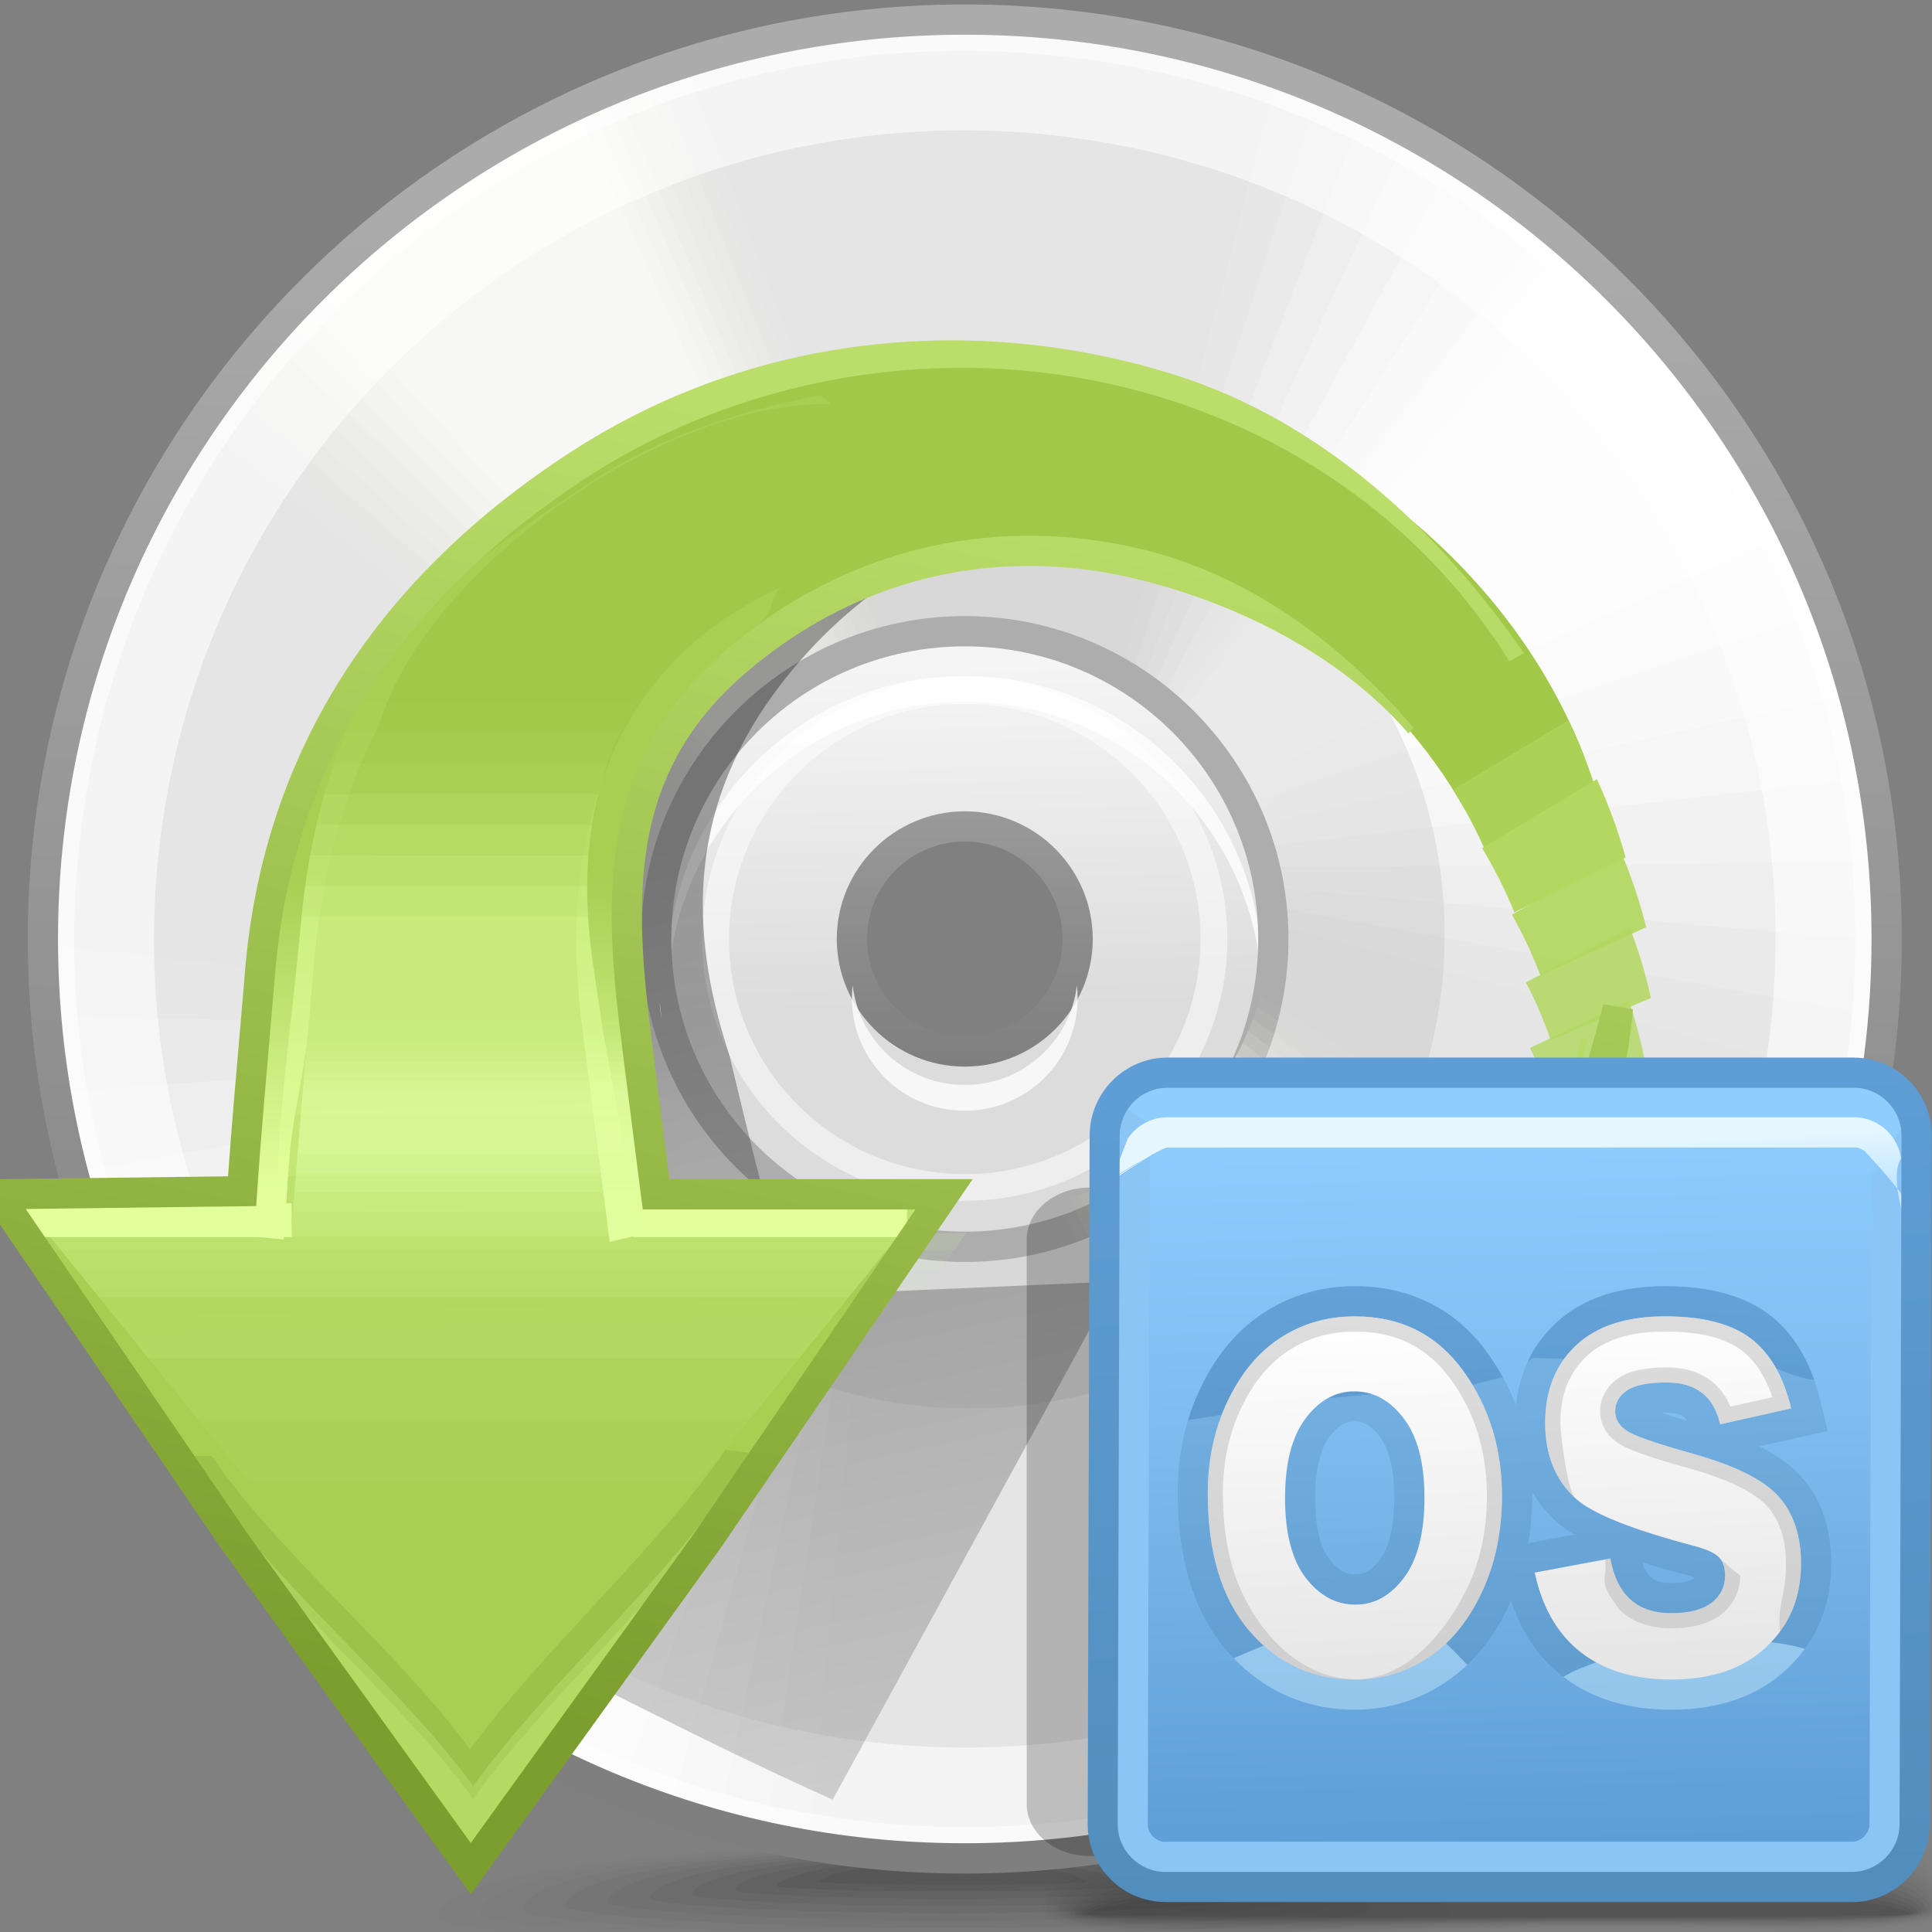 <?xml version="1.0" encoding="UTF-8" standalone="no"?>
<!-- Creator: CorelDRAW -->

<svg
   xmlns:dc="http://purl.org/dc/elements/1.1/"
   xmlns:cc="http://creativecommons.org/ns#"
   xmlns:rdf="http://www.w3.org/1999/02/22-rdf-syntax-ns#"
   xmlns:svg="http://www.w3.org/2000/svg"
   xmlns="http://www.w3.org/2000/svg"
   xmlns:sodipodi="http://sodipodi.sourceforge.net/DTD/sodipodi-0.dtd"
   xmlns:inkscape="http://www.inkscape.org/namespaces/inkscape"
   xml:space="preserve"
   width="64px"
   height="64px"
   style="shape-rendering:geometricPrecision; text-rendering:geometricPrecision; image-rendering:optimizeQuality; fill-rule:evenodd; clip-rule:evenodd"
   viewBox="0 0 64 64"
   id="svg2"
   version="1.1"
   inkscape:version="0.48.1 r9760"
   sodipodi:docname="draklive-install.svg"><rect x="0" y="0" width="64" height="64" fill="#808080" stroke="none"/><sodipodi:namedview
   pagecolor="#ffffff"
   bordercolor="#666666"
   borderopacity="1"
   objecttolerance="10"
   gridtolerance="10"
   guidetolerance="10"
   inkscape:pageopacity="0"
   inkscape:pageshadow="2"
   inkscape:window-width="646"
   inkscape:window-height="480"
   id="namedview283"
   showgrid="false"
   inkscape:zoom="4.15625"
   inkscape:cx="32"
   inkscape:cy="32"
   inkscape:window-x="0"
   inkscape:window-y="24"
   inkscape:window-maximized="0"
   inkscape:current-layer="svg2" />
 <defs
   id="defs4">
  <style
   type="text/css"
   id="style6">
   
    .fil72 {fill:none}
    .fil101 {fill:#8BC5F5}
    .fil70 {fill:#ACD157}
    .fil73 {fill:#B3D761}
    .fil71 {fill:#E3FF9C}
    .fil24 {fill:#E5E5E5}
    .fil56 {fill:#ADADAD;fill-rule:nonzero}
    .fil0 {fill:black;fill-opacity:0}
    .fil89 {fill:#B3D761;fill-opacity:0}
    .fil33 {fill:white;fill-opacity:0}
    .fil40 {fill:#FFFFFA;fill-opacity:0}
    .fil1 {fill:black;fill-opacity:0.004}
    .fil2 {fill:black;fill-opacity:0.008}
    .fil14 {fill:#333333;fill-opacity:0.012}
    .fil3 {fill:black;fill-opacity:0.016}
    .fil4 {fill:black;fill-opacity:0.02}
    .fil5 {fill:black;fill-opacity:0.024}
    .fil62 {fill:#E3FF9C;fill-opacity:0.024}
    .fil90 {fill:#E6FFA8;fill-opacity:0.024}
    .fil41 {fill:#FFFFFB;fill-opacity:0.024}
    .fil15 {fill:#333333;fill-opacity:0.024}
    .fil6 {fill:black;fill-opacity:0.027}
    .fil7 {fill:black;fill-opacity:0.031}
    .fil34 {fill:white;fill-opacity:0.035}
    .fil8 {fill:black;fill-opacity:0.035}
    .fil16 {fill:#333333;fill-opacity:0.035}
    .fil9 {fill:black;fill-opacity:0.043}
    .fil10 {fill:black;fill-opacity:0.047}
    .fil17 {fill:#333333;fill-opacity:0.047}
    .fil63 {fill:#E3FF9C;fill-opacity:0.047}
    .fil91 {fill:#E6FFA8;fill-opacity:0.047}
    .fil42 {fill:#FFFFFC;fill-opacity:0.047}
    .fil11 {fill:black;fill-opacity:0.051}
    .fil12 {fill:black;fill-opacity:0.055}
    .fil25 {fill:white;fill-opacity:0.059}
    .fil13 {fill:black;fill-opacity:0.059}
    .fil18 {fill:#333333;fill-opacity:0.059}
    .fil88 {fill:#B3D761;fill-opacity:0.063}
    .fil19 {fill:#333333;fill-opacity:0.075}
    .fil64 {fill:#E3FF9C;fill-opacity:0.075}
    .fil92 {fill:#E6FFA8;fill-opacity:0.075}
    .fil43 {fill:#FFFFFC;fill-opacity:0.075}
    .fil35 {fill:white;fill-opacity:0.075}
    .fil20 {fill:#333333;fill-opacity:0.086}
    .fil21 {fill:#333333;fill-opacity:0.098}
    .fil65 {fill:#E3FF9C;fill-opacity:0.098}
    .fil93 {fill:#E6FFA8;fill-opacity:0.098}
    .fil44 {fill:#FFFFFD;fill-opacity:0.098}
    .fil22 {fill:#333333;fill-opacity:0.11}
    .fil36 {fill:white;fill-opacity:0.11}
    .fil26 {fill:white;fill-opacity:0.114}
    .fil23 {fill:#333333;fill-opacity:0.122}
    .fil66 {fill:#E3FF9C;fill-opacity:0.122}
    .fil94 {fill:#E6FFA8;fill-opacity:0.122}
    .fil45 {fill:#FFFFFD;fill-opacity:0.122}
    .fil87 {fill:#B3D761;fill-opacity:0.125}
    .fil67 {fill:#E3FF9C;fill-opacity:0.145}
    .fil95 {fill:#E6FFA8;fill-opacity:0.145}
    .fil46 {fill:#FFFFFE;fill-opacity:0.145}
    .fil37 {fill:white;fill-opacity:0.145}
    .fil68 {fill:#E3FF9C;fill-opacity:0.173}
    .fil96 {fill:#E6FFA8;fill-opacity:0.173}
    .fil47 {fill:#FFFFFE;fill-opacity:0.173}
    .fil27 {fill:white;fill-opacity:0.173}
    .fil38 {fill:white;fill-opacity:0.184}
    .fil86 {fill:#B3D761;fill-opacity:0.188}
    .fil69 {fill:#E3FF9C;fill-opacity:0.196}
    .fil97 {fill:#E6FFA8;fill-opacity:0.196}
    .fil48 {fill:white;fill-opacity:0.196}
    .fil99 {fill:black;fill-opacity:0.22}
    .fil49 {fill:#A6A8A4;fill-opacity:0.22}
    .fil60 {fill:#E3FF9C;fill-opacity:0.22}
    .fil39 {fill:white;fill-opacity:0.22}
    .fil28 {fill:white;fill-opacity:0.231}
    .fil85 {fill:#B3D761;fill-opacity:0.251}
    .fil29 {fill:white;fill-opacity:0.29}
    .fil84 {fill:#B3D761;fill-opacity:0.314}
    .fil30 {fill:white;fill-opacity:0.345}
    .fil83 {fill:#B3D761;fill-opacity:0.376}
    .fil31 {fill:white;fill-opacity:0.404}
    .fil82 {fill:#B3D761;fill-opacity:0.439}
    .fil108 {fill:#B3B3B3;fill-rule:nonzero;fill-opacity:0.439}
    .fil105 {fill:#CCEDFF;fill-rule:nonzero;fill-opacity:0.439}
    .fil32 {fill:white;fill-opacity:0.463}
    .fil59 {fill:#91B341;fill-opacity:0.502}
    .fil81 {fill:#B3D761;fill-opacity:0.502}
    .fil53 {fill:white;fill-rule:nonzero;fill-opacity:0.502}
    .fil80 {fill:#B3D761;fill-opacity:0.561}
    .fil54 {fill:white;fill-opacity:0.58}
    .fil79 {fill:#B3D761;fill-opacity:0.624}
    .fil78 {fill:#B3D761;fill-opacity:0.686}
    .fil77 {fill:#B3D761;fill-opacity:0.749}
    .fil52 {fill:white;fill-opacity:0.78}
    .fil76 {fill:#B3D761;fill-opacity:0.812}
    .fil75 {fill:#B3D761;fill-opacity:0.875}
    .fil74 {fill:#B3D761;fill-opacity:0.937}
    .fil100 {fill:url(#id0)}
    .fil58 {fill:url(#id1)}
    .fil61 {fill:url(#id2)}
    .fil102 {fill:url(#id3)}
    .fil51 {fill:url(#id4);fill-rule:nonzero}
    .fil107 {fill:url(#id5);fill-rule:nonzero}
    .fil103 {fill:url(#id6);fill-rule:nonzero}
    .fil55 {fill:url(#id7);fill-rule:nonzero}
    .fil98 {fill:url(#id8);fill-rule:nonzero}
    .fil104 {fill:url(#id9);fill-rule:nonzero;fill-opacity:0.322}
    .fil57 {fill:url(#id10);fill-opacity:0.38}
    .fil106 {fill:url(#id11);fill-rule:nonzero;fill-opacity:0.78}
    .fil50 {fill:url(#id12);fill-opacity:0.922}
   
  </style>
  <linearGradient
   id="id0"
   gradientUnits="userSpaceOnUse"
   x1="50.209"
   y1="61.086"
   x2="49.805"
   y2="36.956">
   <stop
   offset="0"
   style="stop-color:#5E9DD5"
   id="stop9" />
   <stop
   offset="0.569"
   style="stop-color:#7EBBEE"
   id="stop11" />
   <stop
   offset="1"
   style="stop-color:#8FCDFF"
   id="stop13" />
  </linearGradient>
  <linearGradient
   id="id1"
   gradientUnits="userSpaceOnUse"
   x1="26.512"
   y1="24.688"
   x2="27.002"
   y2="44.728">
   <stop
   offset="0"
   style="stop-color:#A2C849"
   id="stop16" />
   <stop
   offset="1"
   style="stop-color:#A8CE52"
   id="stop18" />
  </linearGradient>
  <linearGradient
   id="id2"
   gradientUnits="userSpaceOnUse"
   x1="26.837"
   y1="45.767"
   x2="26.987"
   y2="29.073">
   <stop
   offset="0"
   style="stop-color:#EAFFB5"
   id="stop21" />
   <stop
   offset="0.369"
   style="stop-color:#E3FF9C"
   id="stop23" />
   <stop
   offset="1"
   style="stop-color:#A8CE52"
   id="stop25" />
  </linearGradient>
  <linearGradient
   id="id3"
   gradientUnits="userSpaceOnUse"
   x1="49.988"
   y1="38.125"
   x2="50.09"
   y2="39.89">
   <stop
   offset="0"
   style="stop-color:#E5F6FF"
   id="stop28" />
   <stop
   offset="1"
   style="stop-color:#C4E8FF"
   id="stop30" />
  </linearGradient>
  <linearGradient
   id="id4"
   gradientUnits="userSpaceOnUse"
   x1="31.96"
   y1="35.249"
   x2="31.96"
   y2="26.96">
   <stop
   offset="0"
   style="stop-color:#7F7F7F"
   id="stop33" />
   <stop
   offset="1"
   style="stop-color:#999999"
   id="stop35" />
  </linearGradient>
  <linearGradient
   id="id5"
   gradientUnits="userSpaceOnUse"
   x1="50.086"
   y1="55.772"
   x2="49.584"
   y2="43.472">
   <stop
   offset="0"
   style="stop-color:#E5E5E5"
   id="stop38" />
   <stop
   offset="1"
   style="stop-color:white"
   id="stop40" />
  </linearGradient>
  <linearGradient
   id="id6"
   gradientUnits="userSpaceOnUse"
   x1="49.593"
   y1="35.762"
   x2="50.424"
   y2="62.28">
   <stop
   offset="0"
   style="stop-color:#5E9DD5"
   id="stop43" />
   <stop
   offset="1"
   style="stop-color:#528EBD"
   id="stop45" />
  </linearGradient>
  <linearGradient
   id="id7"
   gradientUnits="userSpaceOnUse"
   x1="31.066"
   y1="54.845"
   x2="32.854"
   y2="7.364">
   <stop
   offset="0"
   style="stop-color:#7F7F7F"
   id="stop48" />
   <stop
   offset="1"
   style="stop-color:#ABABAB"
   id="stop50" />
  </linearGradient>
  <linearGradient
   id="id8"
   gradientUnits="userSpaceOnUse"
   x1="22.331"
   y1="57.788"
   x2="30.741"
   y2="14.905">
   <stop
   offset="0"
   style="stop-color:#7C9E2E"
   id="stop53" />
   <stop
   offset="1"
   style="stop-color:#BBDD6A"
   id="stop55" />
  </linearGradient>
  <linearGradient
   id="id9"
   gradientUnits="userSpaceOnUse"
   x1="53.388"
   y1="43.002"
   x2="54.03"
   y2="57.868">
   <stop
   offset="0"
   style="stop-color:#5A93C4"
   id="stop58" />
   <stop
   offset="1"
   style="stop-color:#4A7FA8"
   id="stop60" />
  </linearGradient>
  <linearGradient
   id="id10"
   gradientUnits="userSpaceOnUse"
   x1="27.365"
   y1="27.224"
   x2="34.669"
   y2="61.62">
   <stop
   offset="0"
   style="stop-color:#191919"
   id="stop63" />
   <stop
   offset="1"
   style="stop-color:#999999"
   id="stop65" />
  </linearGradient>
  <linearGradient
   id="id11"
   gradientUnits="userSpaceOnUse"
   x1="53.467"
   y1="42.612"
   x2="52.89"
   y2="56.046">
   <stop
   offset="0"
   style="stop-color:#5E9DD5"
   id="stop68" />
   <stop
   offset="1"
   style="stop-color:#4E87B4"
   id="stop70" />
  </linearGradient>
  <linearGradient
   id="id12"
   gradientUnits="userSpaceOnUse"
   x1="32.526"
   y1="33.31"
   x2="32.287"
   y2="21.976">
   <stop
   offset="0"
   style="stop-color:#E4E4E4"
   id="stop73" />
   <stop
   offset="1"
   style="stop-color:white"
   id="stop75" />
  </linearGradient>
 </defs>
 <g
   id="Слой_x0020_1">
  <g
   id="_246077688">
   <path
   id="_249337552"
   class="fil0"
   d="M48.929 59.277c14.152,-0.599 16.062,1.711 16.123,3.587 0.063,1.876 -7.343,0.809 -15.593,1.133 -8.252,0.324 -15.21,0.596 -15.21,-0.794 0,-1.39 0.527,-3.327 14.68,-3.926z" />
   <g
   id="g81">
    <path
   id="_156718960"
   class="fil1"
   d="M48.962 59.507c13.552,-0.552 15.894,1.635 15.952,3.399 0.057,1.736 -7.302,0.754 -15.442,1.054 -8.141,0.298 -15.089,0.548 -15.089,-0.741 0,-1.317 1.026,-3.158 14.579,-3.712z" />
    <path
   id="_156718696"
   class="fil2"
   d="M48.994 59.739c12.952,-0.508 15.73,1.556 15.782,3.209 0.051,1.598 -7.262,0.7 -15.292,0.974 -8.029,0.274 -14.966,0.5 -14.966,-0.687 0,-1.243 1.522,-2.989 14.476,-3.496z" />
    <path
   id="_156719464"
   class="fil3"
   d="M49.025 59.969c12.353,-0.461 15.564,1.479 15.611,3.021 0.047,1.459 -7.219,0.646 -15.138,0.895 -7.919,0.249 -14.843,0.451 -14.843,-0.634 0,-1.169 2.019,-2.822 14.371,-3.282z" />
    <path
   id="_246038632"
   class="fil4"
   d="M49.058 60.199c11.752,-0.415 15.397,1.401 15.44,2.832 0.043,1.32 -7.179,0.593 -14.987,0.816 -7.808,0.224 -14.723,0.403 -14.723,-0.58 0,-1.096 2.517,-2.654 14.27,-3.069z" />
    <path
   id="_155633512"
   class="fil5"
   d="M49.09 60.429c11.153,-0.367 15.23,1.324 15.268,2.646 0.038,1.181 -7.139,0.537 -14.835,0.737 -7.7,0.198 -14.6,0.353 -14.6,-0.527 0,-1.023 3.014,-2.486 14.166,-2.856z" />
    <path
   id="_246056560"
   class="fil6"
   d="M49.121 60.662c10.552,-0.322 15.065,1.245 15.098,2.456 0.032,1.042 -7.097,0.483 -14.686,0.658 -7.585,0.175 -14.477,0.306 -14.477,-0.474 0,-0.95 3.511,-2.317 14.065,-2.64z" />
    <path
   id="_155635936"
   class="fil7"
   d="M49.153 60.891c9.952,-0.276 14.899,1.167 14.926,2.268 0.03,0.904 -7.055,0.43 -14.533,0.579 -7.475,0.15 -14.355,0.256 -14.355,-0.419 0,-0.878 4.01,-2.151 13.962,-2.427z" />
    <path
   id="_155639032"
   class="fil8"
   d="M49.185 61.123c9.351,-0.23 14.732,1.089 14.756,2.079 0.024,0.765 -7.017,0.376 -14.381,0.501 -7.364,0.124 -14.232,0.208 -14.232,-0.367 0,-0.803 4.505,-1.982 13.858,-2.212z" />
    <path
   id="_155640160"
   class="fil9"
   d="M49.218 61.354c8.751,-0.184 14.564,1.011 14.583,1.891 0.019,0.625 -6.974,0.321 -14.228,0.42 -7.254,0.1 -14.112,0.159 -14.112,-0.314 0,-0.73 5.003,-1.813 13.757,-1.997z" />
    <path
   id="_155635288"
   class="fil10"
   d="M49.249 61.585c8.152,-0.138 14.4,0.933 14.414,1.702 0.013,0.488 -6.934,0.267 -14.079,0.341 -7.143,0.076 -13.99,0.111 -13.99,-0.26 0,-0.657 5.503,-1.645 13.655,-1.783z" />
    <path
   id="_155639824"
   class="fil11"
   d="M49.281 61.815c7.552,-0.092 14.234,0.856 14.243,1.514 0.008,0.348 -6.894,0.213 -13.928,0.263 -7.032,0.048 -13.865,0.063 -13.865,-0.208 0,-0.583 5.997,-1.478 13.55,-1.57z" />
    <path
   id="_246046816"
   class="fil12"
   d="M49.314 62.045c6.951,-0.046 14.066,0.778 14.071,1.325 0.005,0.21 -6.853,0.159 -13.775,0.184 -6.921,0.025 -13.743,0.014 -13.743,-0.154 0,-0.51 6.496,-1.31 13.448,-1.356z" />
   </g>
   <path
   id="_156719800"
   class="fil13"
   d="M49.345 62.278c6.351,0 13.901,0.7 13.901,1.136 0,0.142 -27.246,0.137 -27.246,0.004 0,-0.436 6.992,-1.14 13.345,-1.14z" />
  </g>
  <g
   id="_246064528">
   <path
   id="_246045208"
   class="fil14"
   d="M30.779 61.071c16.027,-0.332 17.282,2.041 17.282,2.482 0,0.171 -1.277,0.378 -3.422,0.561l-26.697 0c-2.145,-0.184 -3.422,-0.391 -3.422,-0.561 0,-0.441 0.233,-2.15 16.258,-2.482z" />
   <g
   id="g98">
    <path
   id="_246061744"
   class="fil15"
   d="M30.863 61.131c14.498,-0.295 15.852,1.864 15.852,2.285 0,0.22 -2.38,0.501 -6.047,0.697l-18.695 0c-3.669,-0.196 -6.047,-0.478 -6.047,-0.697 0,-0.422 0.438,-1.99 14.938,-2.285z" />
    <path
   id="_246055936"
   class="fil16"
   d="M30.944 61.194c12.972,-0.259 14.425,1.687 14.425,2.089 0,0.333 -6.35,0.823 -14.021,0.823 -7.669,0 -14.02,-0.491 -14.02,-0.823 0,-0.403 0.644,-1.832 13.616,-2.089z" />
    <path
   id="_246067696"
   class="fil17"
   d="M31.027 61.255c11.445,-0.221 12.996,1.511 12.996,1.895 0,0.292 -5.757,0.716 -12.645,0.715 -6.889,0 -12.647,-0.424 -12.647,-0.715 0,-0.384 0.852,-1.672 12.297,-1.895z" />
    <path
   id="_246062680"
   class="fil18"
   d="M31.109 61.318c9.919,-0.184 11.569,1.333 11.569,1.698 0,0.25 -5.165,0.607 -11.271,0.606 -6.108,0 -11.273,-0.357 -11.273,-0.606 0,-0.365 1.057,-1.514 10.975,-1.698z" />
    <path
   id="_246061000"
   class="fil19"
   d="M31.19 61.38c8.391,-0.148 10.14,1.156 10.14,1.504 0,0.209 -4.571,0.497 -9.897,0.497 -5.326,0 -9.898,-0.292 -9.898,-0.497 0,-0.347 1.263,-1.356 9.654,-1.504z" />
    <path
   id="_246054760"
   class="fil20"
   d="M31.272 61.444c6.865,-0.111 8.713,0.979 8.713,1.308 0,0.168 -3.979,0.389 -8.523,0.389 -4.544,0 -8.523,-0.224 -8.523,-0.389 0,-0.328 1.468,-1.198 8.333,-1.308z" />
    <path
   id="_246046024"
   class="fil21"
   d="M31.355 61.505c5.337,-0.073 7.284,0.803 7.284,1.113 0,0.126 -3.386,0.281 -7.147,0.28 -3.764,0 -7.15,-0.157 -7.15,-0.28 0,-0.309 1.676,-1.038 7.013,-1.113z" />
    <path
   id="_246049840"
   class="fil22"
   d="M31.437 61.568c3.811,-0.037 5.857,0.626 5.857,0.917 0,0.085 -2.793,0.172 -5.773,0.171 -2.982,0 -5.776,-0.09 -5.776,-0.171 0,-0.291 1.882,-0.88 5.692,-0.917z" />
   </g>
   <path
   id="_246057736"
   class="fil23"
   d="M31.518 61.632c2.285,0 4.429,0.449 4.429,0.72 0,0.089 -8.8,0.081 -8.8,0 0,-0.272 2.087,-0.72 4.371,-0.72z" />
  </g>
  <path
   class="fil24"
   d="M31.96 0.648c16.863,0 30.538,13.638 30.538,30.456 0,16.818 -13.675,30.456 -30.538,30.456 -16.864,0 -30.539,-13.638 -30.539,-30.456 0,-16.818 13.675,-30.456 30.539,-30.456zm0 20.262c5.645,0 10.223,4.565 10.223,10.194 0,5.63 -4.578,10.195 -10.223,10.195 -5.646,0 -10.224,-4.565 -10.224,-10.195 0,-5.629 4.578,-10.194 10.224,-10.194z"
   id="path109" />
  <g
   id="_246046096">
   <path
   id="_246067864"
   class="fil25"
   d="M37.118 22.302l5.217 -19.849c11.757,4.238 20.163,15.468 20.163,28.651 0,1.662 -0.135,3.291 -0.391,4.88l-19.937 -5.372c-0.169,-3.547 -2.156,-6.62 -5.052,-8.312z" />
   <path
   id="_246061768"
   class="fil26"
   d="M37.44 22.499l6.287 -19.505c11.022,4.596 18.77,15.454 18.77,28.111 0,0.87 -0.039,1.732 -0.11,2.584l-20.262 -3.656c-0.332,-3.169 -2.12,-5.906 -4.685,-7.534z" />
   <path
   id="_246058936"
   class="fil27"
   d="M37.765 22.714l7.408 -19.073c10.249,4.915 17.325,15.366 17.325,27.463l-0.001 0.086 -20.457 -1.785c-0.465,-2.767 -2.05,-5.159 -4.274,-6.692z" />
   <path
   id="_246060952"
   class="fil28"
   d="M38.09 22.947l8.569 -18.541c8.728,4.791 14.854,13.713 15.729,24.123l-20.483 0.214c-0.56,-2.353 -1.936,-4.39 -3.815,-5.796z" />
   <path
   id="_246044512"
   class="fil29"
   d="M38.411 23.198l9.76 -17.906c7.161,4.485 12.327,11.85 13.858,20.466l-20.314 2.291c-0.606,-1.926 -1.77,-3.606 -3.304,-4.852z" />
   <path
   id="_246044344"
   class="fil30"
   d="M38.727 23.465l10.963 -17.158c5.614,4 9.812,9.849 11.701,16.654l-19.924 4.391c-0.598,-1.504 -1.544,-2.832 -2.74,-3.887z" />
   <path
   id="_246057280"
   class="fil31"
   d="M39.034 23.747l12.158 -16.297c4.126,3.341 7.36,7.734 9.294,12.769l-19.324 6.444c-0.533,-1.097 -1.257,-2.082 -2.128,-2.916z" />
   <path
   id="_246061264"
   class="fil32"
   d="M39.33 24.042l13.325 -15.327c2.74,2.519 5.015,5.534 6.685,8.897l-18.532 8.386c-0.413,-0.71 -0.912,-1.368 -1.479,-1.956z" />
  </g>
  <g
   id="_246041272">
   <path
   id="_246039496"
   class="fil25"
   d="M28.727 40.889l-1.968 20.425c-12.285,-2.308 -22.383,-12.053 -24.497,-25.068 -0.267,-1.639 -0.394,-3.269 -0.396,-4.879l20.541 2.124c0.736,3.474 3.19,6.19 6.32,7.399z" />
   <path
   id="_246063832"
   class="fil26"
   d="M28.376 40.746l-3.078 20.256c-11.617,-2.779 -21.007,-12.261 -23.037,-24.756 -0.139,-0.859 -0.24,-1.715 -0.305,-2.568l20.587 0.377c0.836,3.076 3.039,5.492 5.832,6.691z" />
   <path
   id="_246050704"
   class="fil27"
   d="M28.022 40.586l-4.256 20.008c-10.904,-3.216 -19.565,-12.406 -21.505,-24.348l-0.013 -0.084 20.481 -1.502c0.904,2.659 2.851,4.766 5.293,5.926z" />
   <path
   id="_246048808"
   class="fil28"
   d="M27.664 40.407l-5.486 19.669c-9.384,-3.337 -16.862,-11.168 -19.394,-21.304l20.185 -3.477c0.93,2.232 2.615,4.024 4.695,5.112z" />
   <path
   id="_246039064"
   class="fil29"
   d="M27.306 40.21l-6.763 19.232c-7.788,-3.285 -14.068,-9.732 -16.961,-17.993l19.684 -5.502c0.907,1.805 2.327,3.278 4.039,4.263z" />
   <path
   id="_246040000"
   class="fil30"
   d="M26.952 39.996l-8.071 18.686c-6.183,-3.053 -11.265,-8.158 -14.222,-14.574l18.964 -7.512c0.832,1.389 1.98,2.55 3.328,3.399z" />
   <path
   id="_246055144"
   class="fil31"
   d="M26.604 39.768l-9.389 18.025c-4.609,-2.64 -8.505,-6.461 -11.222,-11.123l18.042 -9.442c0.703,0.997 1.574,1.854 2.569,2.539z" />
   <path
   id="_246047896"
   class="fil32"
   d="M26.265 39.525l-10.697 17.255c-3.109,-2.05 -5.837,-4.663 -8.026,-7.717l16.949 -11.234c0.522,0.635 1.12,1.205 1.774,1.696z" />
  </g>
  <g
   id="_246059464">
   <path
   id="_246060472"
   class="fil33"
   d="M37.748 22.702l11.333 -16.818c3.951,2.674 7.239,6.248 9.573,10.425l-16.581 13.312c-0.42,-2.867 -2.035,-5.347 -4.325,-6.919z" />
   <g
   id="g131">
    <path
   id="_246044056"
   class="fil34"
   d="M38.089 22.946l11.712 -16.557c3.382,2.432 6.243,5.538 8.391,9.119l-16.278 13.266c-0.555,-2.366 -1.937,-4.416 -3.824,-5.829z" />
    <path
   id="_246061696"
   class="fil35"
   d="M38.413 23.2l12.095 -16.286c2.828,2.16 5.268,4.801 7.194,7.802l-16.015 13.252c-0.613,-1.89 -1.765,-3.54 -3.274,-4.768z" />
    <path
   id="_246053608"
   class="fil36"
   d="M38.727 23.465l12.479 -16.003c2.293,1.858 4.309,4.041 5.981,6.478l-15.781 13.264c-0.6,-1.443 -1.522,-2.72 -2.679,-3.739z" />
    <path
   id="_246045064"
   class="fil37"
   d="M39.025 23.738l12.862 -15.708c1.775,1.527 3.373,3.255 4.758,5.147l-15.577 13.299c-0.524,-1.025 -1.218,-1.95 -2.043,-2.739z" />
    <path
   id="_246051424"
   class="fil38"
   d="M39.308 24.02l13.249 -15.398c1.279,1.166 2.459,2.44 3.523,3.807l-15.397 13.358c-0.393,-0.639 -0.855,-1.232 -1.375,-1.767z" />
   </g>
   <path
   id="_246049240"
   class="fil39"
   d="M39.576 24.306l13.629 -15.075c0.806,0.778 1.569,1.599 2.284,2.461l-15.245 13.441c-0.208,-0.287 -0.432,-0.565 -0.669,-0.828z" />
  </g>
  <g
   id="_246059728">
   <path
   id="_246043792"
   class="fil40"
   d="M22.446 27.369l-16.197 -12.703c3.887,-6.034 9.854,-10.61 16.889,-12.724l7.086 19.115c-3.558,0.608 -6.488,3.048 -7.778,6.312z" />
   <g
   id="g141">
    <path
   id="_246041128"
   class="fil41"
   d="M22.588 27.029l-15.936 -12.972c3.803,-5.603 9.428,-9.877 16.025,-11.973l7.214 19.035c-3.282,0.673 -5.992,2.919 -7.304,5.91z" />
    <path
   id="_246046840"
   class="fil42"
   d="M22.741 26.694l-15.669 -13.242c3.699,-5.178 8.984,-9.152 15.144,-11.221l7.347 18.96c-3.013,0.722 -5.508,2.776 -6.822,5.502z" />
    <path
   id="_246040480"
   class="fil43"
   d="M22.908 26.365l-15.398 -13.507c3.578,-4.761 8.522,-8.44 14.25,-10.466l7.478 18.885c-2.746,0.755 -5.029,2.623 -6.33,5.088z" />
    <path
   id="_246064648"
   class="fil44"
   d="M23.086 26.042l-15.124 -13.772c3.439,-4.352 8.043,-7.745 13.342,-9.714l7.609 18.814c-2.482,0.771 -4.557,2.463 -5.826,4.671z" />
    <path
   id="_246065896"
   class="fil45"
   d="M23.276 25.725l-14.844 -14.034c3.282,-3.951 7.545,-7.062 12.417,-8.962l7.742 18.749c-2.219,0.772 -4.091,2.288 -5.315,4.247z" />
    <path
   id="_246044248"
   class="fil46"
   d="M23.476 25.415l-14.561 -14.293c3.109,-3.561 7.032,-6.395 11.482,-8.211l7.876 18.683c-1.964,0.758 -3.635,2.105 -4.797,3.821z" />
    <path
   id="_246063280"
   class="fil47"
   d="M23.689 25.114l-14.274 -14.549c2.916,-3.182 6.501,-5.744 10.532,-7.467l8.01 18.624c-1.713,0.729 -3.187,1.91 -4.269,3.392z" />
    <path
   id="_246057520"
   class="fil48"
   d="M23.909 24.821l-13.982 -14.803c2.708,-2.813 5.954,-5.11 9.572,-6.725l8.146 18.568c-1.468,0.683 -2.747,1.702 -3.736,2.96z" />
   </g>
   <path
   id="_246049192"
   class="fil39"
   d="M24.142 24.538l-13.688 -15.053c2.485,-2.458 5.392,-4.492 8.601,-5.987l8.281 18.514c-1.228,0.622 -2.314,1.485 -3.194,2.526z" />
  </g>
  <g
   id="_246058384">
   <path
   id="_246039112"
   class="fil33"
   d="M28.725 40.779l-13.29 15.94c-4.113,-2.645 -7.547,-6.247 -9.988,-10.491l17.124 -11.087c1.146,2.649 3.386,4.717 6.154,5.637z" />
   <g
   id="g154">
    <path
   id="_246042976"
   class="fil34"
   d="M28.304 40.628l-13.614 15.597c-3.528,-2.417 -6.52,-5.554 -8.766,-9.197l16.987 -11.176c1.15,2.177 3.067,3.888 5.393,4.776z" />
    <path
   id="_246046432"
   class="fil35"
   d="M27.894 40.462l-13.938 15.242c-2.956,-2.156 -5.51,-4.83 -7.527,-7.888l16.876 -11.286c1.093,1.729 2.692,3.109 4.59,3.931z" />
    <path
   id="_246038872"
   class="fil36"
   d="M27.494 40.278l-14.264 14.88c-2.402,-1.863 -4.519,-4.077 -6.272,-6.565l16.791 -11.415c0.976,1.311 2.259,2.379 3.745,3.1z" />
    <path
   id="_246063352"
   class="fil37"
   d="M27.107 40.08l-14.589 14.511c-1.867,-1.54 -3.549,-3.298 -5.004,-5.234l16.73 -11.564c0.806,0.922 1.775,1.7 2.863,2.287z" />
    <path
   id="_246050656"
   class="fil38"
   d="M26.732 39.867l-14.913 14.129c-1.351,-1.185 -2.597,-2.485 -3.722,-3.887l16.694 -11.737c0.583,0.573 1.234,1.075 1.941,1.495z" />
   </g>
   <path
   id="_246058504"
   class="fil39"
   d="M26.373 39.643l-15.235 13.738c-0.857,-0.798 -1.669,-1.644 -2.43,-2.535l16.682 -11.931c0.312,0.261 0.641,0.504 0.983,0.728z" />
  </g>
  <path
   class="fil49"
   d="M32.125 15.278c8.687,0 15.732,7.026 15.732,15.69 0,8.663 -7.045,15.69 -15.732,15.69 -8.686,0 -15.731,-7.026 -15.731,-15.69 0,-8.663 7.045,-15.69 15.731,-15.69zm-0.165 6.01c5.436,0 9.845,4.396 9.845,9.817 0,5.423 -4.409,9.819 -9.845,9.819 -5.437,0 -9.846,-4.396 -9.846,-9.819 0,-5.421 4.409,-9.817 9.846,-9.817z"
   id="path162" />
  <path
   class="fil50"
   d="M31.96 21.286c5.436,0 9.845,4.397 9.845,9.819 0,5.423 -4.409,9.819 -9.845,9.819 -5.437,0 -9.846,-4.396 -9.846,-9.819 0,-5.421 4.409,-9.819 9.846,-9.819zm0 6.091c2.063,0 3.738,1.67 3.738,3.728 0,2.059 -1.675,3.729 -3.738,3.729 -2.065,0 -3.739,-1.67 -3.739,-3.729 0,-2.058 1.675,-3.728 3.739,-3.728z"
   id="path164" />
  <path
   class="fil51"
   d="M31.96 26.876c1.167,0 2.229,0.475 2.995,1.24 0.767,0.765 1.244,1.824 1.244,2.988 0,1.165 -0.476,2.224 -1.244,2.989 -0.768,0.764 -1.827,1.24 -2.995,1.24 -1.168,0 -2.229,-0.475 -2.995,-1.24 -0.768,-0.764 -1.245,-1.824 -1.245,-2.989 0,-1.165 0.477,-2.224 1.245,-2.988 0.767,-0.765 1.827,-1.24 2.995,-1.24zm2.291 1.946c-0.585,-0.583 -1.397,-0.945 -2.291,-0.945 -0.895,0 -1.707,0.361 -2.291,0.945 -0.585,0.582 -0.947,1.391 -0.947,2.282 0,0.892 0.363,1.701 0.947,2.283 0.585,0.583 1.396,0.945 2.291,0.945 0.896,0 1.707,-0.363 2.291,-0.945 0.585,-0.582 0.946,-1.391 0.946,-2.283 0,-0.892 -0.364,-1.7 -0.946,-2.282z"
   id="path166" />
  <path
   class="fil52"
   d="M31.96 22.395c5.436,0 9.845,4.396 9.845,9.817 0,0.144 -0.005,0.286 -0.011,0.428 -0.224,-5.223 -4.541,-9.392 -9.834,-9.392 -5.294,0 -9.611,4.169 -9.835,9.392 -0.006,-0.142 -0.011,-0.283 -0.011,-0.428 0,-5.421 4.409,-9.817 9.846,-9.817zm3.713 10.244c-0.213,1.858 -1.794,3.302 -3.713,3.302 -1.921,0 -3.502,-1.445 -3.715,-3.302 -0.017,0.141 -0.025,0.283 -0.025,0.428 0,2.059 1.675,3.729 3.739,3.729 2.063,0 3.738,-1.67 3.738,-3.729 0,-0.144 -0.008,-0.287 -0.025,-0.428z"
   id="path168" />
  <path
   class="fil53"
   d="M31.96 22.432c2.4,0 4.572,0.972 6.149,2.541 1.573,1.571 2.549,3.741 2.549,6.132 0,2.394 -0.976,4.564 -2.549,6.132 -1.577,1.569 -3.749,2.542 -6.149,2.542 -2.401,0 -4.573,-0.973 -6.15,-2.542 -1.573,-1.569 -2.549,-3.738 -2.549,-6.132 0,-2.392 0.976,-4.561 2.549,-6.132 1.577,-1.569 3.749,-2.541 6.15,-2.541zm5.522 3.167c-1.414,-1.408 -3.365,-2.282 -5.522,-2.282 -2.158,0 -4.109,0.874 -5.523,2.282 -1.411,1.409 -2.287,3.357 -2.287,5.506 0,2.15 0.875,4.1 2.287,5.508 1.414,1.407 3.365,2.281 5.523,2.281 2.157,0 4.108,-0.874 5.522,-2.281 1.411,-1.408 2.287,-3.358 2.287,-5.508 0,-2.15 -0.875,-4.097 -2.287,-5.506z"
   id="path170" />
  <path
   class="fil54"
   d="M1.892 27.568c1.957,-16.558 17.01,-28.404 33.613,-26.45 16.602,1.952 28.478,16.964 26.521,33.523 -1.958,16.559 -17.01,28.404 -33.613,26.451 -16.603,-1.954 -28.48,-16.966 -26.521,-33.524zm3.396 0.4c1.737,-14.69 15.089,-25.196 29.816,-23.463 14.727,1.732 25.263,15.049 23.526,29.736 -1.737,14.688 -15.089,25.196 -29.815,23.463 -14.729,-1.733 -25.264,-15.049 -23.527,-29.736z"
   id="path172" />
  <path
   class="fil54"
   d="M1.892 27.568c1.957,-16.559 17.009,-28.404 33.613,-26.45 16.602,1.952 28.478,16.964 26.521,33.523 -1.958,16.558 -17.01,28.404 -33.613,26.451 -16.603,-1.954 -28.48,-16.966 -26.521,-33.524zm0.772 0.091c1.906,-16.133 16.572,-27.675 32.75,-25.771 16.174,1.902 27.747,16.529 25.839,32.661 -1.907,16.133 -16.573,27.675 -32.75,25.772 -16.177,-1.903 -27.748,-16.53 -25.839,-32.663z"
   id="path174" />
  <path
   class="fil55"
   d="M31.96 0.148c8.567,0 16.327,3.467 21.944,9.069 5.619,5.603 9.095,13.345 9.095,21.889 0,8.543 -3.476,16.285 -9.095,21.889 -5.617,5.602 -13.377,9.069 -21.944,9.069 -8.567,0 -16.328,-3.467 -21.945,-9.069 -5.617,-5.603 -9.095,-13.343 -9.095,-21.889 0,-8.545 3.477,-16.285 9.095,-21.889 5.617,-5.602 13.379,-9.069 21.945,-9.069zm21.24 9.775c-5.434,-5.419 -12.944,-8.773 -21.24,-8.773 -8.296,0 -15.807,3.354 -21.241,8.773 -5.433,5.419 -8.797,12.91 -8.797,21.182 0,8.273 3.364,15.763 8.797,21.182 5.434,5.419 12.945,8.773 21.241,8.773 8.296,0 15.806,-3.354 21.24,-8.773 5.434,-5.42 8.797,-12.911 8.797,-21.182 0,-8.271 -3.363,-15.762 -8.797,-21.182z"
   id="path176" />
  <path
   class="fil56"
   d="M31.96 20.409c2.958,0 5.639,1.199 7.579,3.135 1.941,1.936 3.143,4.611 3.143,7.562 0,2.95 -1.202,5.627 -3.143,7.563 -1.941,1.936 -4.622,3.135 -7.579,3.135 -2.959,0 -5.64,-1.2 -7.58,-3.135 -1.941,-1.936 -3.143,-4.612 -3.143,-7.563 0,-2.95 1.202,-5.626 3.143,-7.562 1.941,-1.936 4.623,-3.135 7.58,-3.135zm6.875 3.841c-1.758,-1.753 -4.191,-2.839 -6.875,-2.839 -2.685,0 -5.118,1.085 -6.876,2.839 -1.756,1.752 -2.845,4.178 -2.845,6.855 0,2.678 1.089,5.105 2.845,6.856 1.758,1.752 4.189,2.839 6.876,2.839 2.685,0 5.118,-1.087 6.875,-2.839 1.756,-1.752 2.845,-4.179 2.845,-6.856 0,-2.678 -1.089,-5.104 -2.845,-6.855z"
   id="path178" />
  <path
   class="fil57"
   d="M27.584 59.616l9.384 -17.166 -10.663 0.467c-1.003,-2.894 -2.042,-7.652 -2.173,-8.058 -1.355,-4.159 -1.315,-8.26 1.778,-12.248 1.443,-1.863 3.144,-3.245 4.977,-4.2 -5.086,-1.056 -10.021,-1.808 -10.571,-1.89 -0.292,0.26 -0.579,0.526 -0.859,0.804 -5.643,5.607 -6.826,11.918 -5.979,18.58 0.162,1.286 0.572,4.799 0.992,7.742l-8.812 1.832 9.307 8.517c0.728,0.163 1.496,0.347 2.317,0.56 0,0 6.099,3.189 10.302,5.06z"
   id="path180" />
  <path
   class="fil58"
   d="M15.593 61.904l7.839 -10.865 7.84 -11.475 -9.541 0c-0.365,-2.841 -0.719,-5.639 -0.761,-6.034 -0.481,-4.349 -0.417,-8.353 3.422,-11.63 8.221,-7.018 19.59,-3.103 24.102,4.865 1.064,-0.521 2.632,-1.298 3.973,-1.743 -4.598,-11.729 -21.186,-17.509 -33.321,-9.607 -6.665,4.339 -10.016,10.179 -10.54,16.873 -0.098,1.26 -0.402,4.427 -0.589,7.175l-8.104 0.102 7.839 11.475 7.84 10.865zm35.719 -21.14c0.875,-1.504 1.537,-3.208 1.948,-5.152 0.158,-0.751 0.269,-1.491 0.339,-2.218 -0.614,2.323 -1.391,4.885 -2.287,7.37z"
   id="path182" />
  <path
   class="fil59"
   d="M24.7 49.719l1.017 -1.487 -1.688 -0.203c-2.246,3.286 -6.125,6.698 -8.457,9.932 -2.334,-3.234 -6.314,-6.442 -8.561,-9.729l-1.583 0 1.107 1.622 0.575 0c2.248,3.287 6.228,6.495 8.562,9.729 2.332,-3.234 6.21,-6.646 8.457,-9.932l0.57 0.069z"
   id="path184" />
  <path
   class="fil60"
   d="M15.754 61.663l9.502 -12.794 -1.126 0.36c-2.246,3.286 -6.125,6.698 -8.457,9.933 -2.334,-3.235 -6.313,-6.442 -8.561,-9.73l-0.62 -0.402 9.261 12.632z"
   id="path186" />
  <path
   class="fil61"
   d="M14.71 61.743l0.059 -0.083 -0.059 0.081 0 0.001zm10.714 -22.499l-2.578 0 0 0.001 2.574 0 0.005 -0.001zm-3.501 -5.465l-0.069 -0.569c-0.005,0.093 0.02,0.288 0.069,0.569zm3.638 -12.438c1.909,-1.559 2.211,-2.38 4.322,-2.871l-0.014 -0.02c-2.108,0.494 -2.407,1.323 -4.308,2.891zm0.385 -1.932c-3.155,1.466 -5.074,3.587 -6.111,6.765 -0.763,2.34 -0.885,4.794 -0.608,7.316l0 0.041 0.28 2.258 0.009 0.011 0.482 3.776 0.201 1.558 1.201 -0.274 0.857 -0.291 -0.724 0 -0.148 -1.157 -0.022 -0.167 -0.496 -3.269 -0.005 -0.005 -0.321 -2.6 0 -0.015c-0.26,-2.349 -0.149,-4.625 0.55,-6.771 0.71,-2.177 2.016,-4.2 4.135,-6.008 0.508,-0.433 0.208,-0.823 0.719,-1.168zm-18.825 19.894l-5.863 0.102 0.005 0.001 5.858 -0.102 0 -0.001zm-2.169 1.325l4.401 0.426 0.047 0 0.169 -2.474c0.112,-1.655 0.511,-2.968 0.652,-4.578l0 -0.011 0.141 -1.646 0 -0.011c0.236,-3.018 0.892,-5.837 2.213,-8.346 1.433,-4.93 9.232,-10.71 14.965,-10.604l-0.354 -0.288c-3.139,0.567 -6.023,1.683 -8.203,3.265 -3.126,2.037 -6.171,4.342 -7.576,7.011 -1.415,2.686 -2.117,5.678 -2.366,8.858l-0.116 1.409 0 0.005c-0.141,1.707 -0.354,3.648 -0.484,5.743l-0.077 1.241 -1.241 0 -0.077 0 -2.094 0zm45.477 -0.024c0.875,-1.504 1.537,-3.208 1.948,-5.152 0.073,-0.348 0.136,-0.694 0.191,-1.037l-0.159 -0.045c-0.559,2.006 -1.228,4.147 -1.98,6.234z"
   id="path188" />
  <g
   id="_246080472">
   <path
   id="_246075528"
   class="fil62"
   d="M11.907 23.261l9.156 0c-0.314,0.535 -0.58,1.081 -0.796,1.636 -0.84,2.146 -0.974,4.422 -0.661,6.771l0 0.015 0.385 2.6 0.006 0.005 0.596 3.269 0.026 0.167 0.18 1.157 1.169 0 0.13 0.977 8.537 0 -6.808 8.402 -2.4 2.767 -11.466 0 -2.396 -2.767 -6.807 -8.402 6.932 0 0.072 -0.977 1.406 0 0.091 -1.24c0.157,-2.094 0.415,-4.037 0.583,-5.744l0 -0.005 0.139 -1.409c0.237,-2.549 0.829,-4.976 1.926,-7.223z" />
   <path
   id="_246087648"
   class="fil63"
   d="M11.449 24.279l9.08 0c-0.093,0.206 -0.182,0.41 -0.262,0.618 -0.84,2.146 -0.974,4.422 -0.661,6.771l0 0.015 0.385 2.6 0.006 0.005 0.596 3.269 0.026 0.167 0.18 1.157 1.169 0 0.13 0.977 8.537 0 -6.808 8.402 -0.656 0.758 -14.952 0 -0.656 -0.758 -6.807 -8.402 6.932 0 0.072 -0.977 1.406 0 0.091 -1.24c0.157,-2.094 0.415,-4.037 0.583,-5.744l0 -0.005 0.139 -1.409c0.203,-2.169 0.661,-4.248 1.468,-6.204z" />
   <path
   id="_246084984"
   class="fil64"
   d="M11.066 25.291l9.056 0c-0.707,2.03 -0.809,4.172 -0.516,6.377l0 0.015 0.385 2.6 0.006 0.005 0.596 3.269 0.026 0.167 0.18 1.157 1.169 0 0.13 0.977 8.537 0 -5.789 7.146 -18.301 0 -5.787 -7.146 6.932 0 0.072 -0.977 1.406 0 0.091 -1.24c0.157,-2.094 0.415,-4.037 0.583,-5.744l0 -0.005 0.139 -1.409c0.169,-1.799 0.511,-3.536 1.085,-5.192z" />
   <path
   id="_246099480"
   class="fil65"
   d="M10.745 26.305l9.075 0c-0.43,1.723 -0.458,3.521 -0.214,5.363l0 0.015 0.385 2.6 0.006 0.005 0.596 3.269 0.026 0.167 0.18 1.157 1.169 0 0.13 0.977 8.537 0 -4.159 5.133 -21.562 0 -4.156 -5.133 6.932 0 0.072 -0.977 1.406 0 0.091 -1.24c0.157,-2.094 0.415,-4.037 0.583,-5.744l0 -0.005 0.139 -1.409c0.135,-1.435 0.382,-2.832 0.764,-4.179z" />
   <path
   id="_246096384"
   class="fil66"
   d="M10.481 27.326l9.13 0c-0.224,1.408 -0.203,2.861 -0.006,4.342l0 0.015 0.385 2.6 0.006 0.005 0.596 3.269 0.026 0.167 0.18 1.157 1.169 0 0.13 0.977 8.537 0 -2.532 3.126 -24.813 0 -2.532 -3.126 6.932 0 0.072 -0.977 1.406 0 0.091 -1.24c0.157,-2.094 0.415,-4.037 0.583,-5.744l0 -0.005 0.139 -1.409c0.1,-1.076 0.263,-2.13 0.501,-3.157z" />
   <path
   id="_246087360"
   class="fil67"
   d="M10.273 28.341l9.219 0c-0.084,1.087 -0.038,2.199 0.113,3.327l0 0.015 0.385 2.6 0.006 0.005 0.596 3.269 0.026 0.167 0.18 1.157 1.169 0 0.13 0.977 8.537 0 -0.9 1.11 -28.079 0 -0.899 -1.11 6.932 0 0.072 -0.977 1.406 0 0.091 -1.24c0.157,-2.094 0.415,-4.037 0.583,-5.744l0 -0.005 0.139 -1.409c0.066,-0.724 0.164,-1.439 0.293,-2.143z" />
   <path
   id="_246071184"
   class="fil68"
   d="M10.111 29.354l9.339 0c-0.005,0.762 0.051,1.533 0.155,2.314l0 0.015 0.385 2.6 0.006 0.005 0.596 3.269 0.026 0.167 0.18 1.157 1.169 0 0.011 0.078 -14.222 0 0.005 -0.078 1.406 0 0.091 -1.24c0.157,-2.094 0.415,-4.037 0.583,-5.744l0 -0.005 0.139 -1.409c0.037,-0.378 0.081,-0.755 0.131,-1.129z" />
   <path
   id="_246081888"
   class="fil69"
   d="M9.992 30.37l9.487 0c0.027,0.43 0.069,0.863 0.126,1.298l0 0.015 0.385 2.6 0.006 0.005 0.485 2.659 -11.166 0c0.155,-1.831 0.376,-3.534 0.526,-5.049l0 -0.005 0.139 -1.409 0.012 -0.113z" />
  </g>
  <path
   class="fil70"
   d="M48.127 26.151c0.418,0.666 0.787,1.362 1.101,2.087l3.718 -1.827c-0.265,-0.882 -0.592,-1.735 -0.983,-2.554l-3.777 2.272 -0.059 0.021z"
   id="path199" />
  <rect
   class="fil71"
   x="0.87"
   y="39.861"
   width="8.792"
   height="1.118"
   id="rect201" />
  <g
   id="_246061096">
   <path
   id="_246071688"
   class="fil72"
   d="M39.032 52.408c0,0 8.458,-2.875 12.287,-11.168 0.885,-1.921 2.737,-10.214 -0.469,-14.168" />
   <path
   id="_249361864"
   class="fil73"
   d="M49.099 28.098l3.798 -2.287 0.006 0.005c0.38,0.833 0.698,1.696 0.95,2.591l-3.687 1.813c-0.302,-0.735 -0.659,-1.445 -1.067,-2.122z" />
   <g
   id="g206">
    <path
   id="_246043720"
   class="fil74"
   d="M50.084 30.298c1.206,-0.68 2.414,-1.361 3.622,-2.042 0.001,0.001 0.002,0.004 0.006,0.005 0.333,0.79 0.608,1.607 0.821,2.453 -1.168,0.535 -2.336,1.069 -3.504,1.602 -0.265,-0.696 -0.581,-1.371 -0.945,-2.017z" />
    <path
   id="_155639680"
   class="fil75"
   d="M50.545 32.541c1.148,-0.6 2.296,-1.2 3.446,-1.801 0,0.001 0.001,0.002 0.004,0.005 0.289,0.749 0.521,1.52 0.694,2.316 -1.107,0.464 -2.215,0.928 -3.322,1.391 -0.226,-0.658 -0.5,-1.299 -0.822,-1.911z" />
    <path
   id="_155636920"
   class="fil76"
   d="M50.684 34.713c1.089,-0.519 2.179,-1.037 3.267,-1.556 0.002,0.001 0.004,0.002 0.007,0.005 0.242,0.704 0.431,1.43 0.566,2.178 -1.048,0.394 -2.094,0.789 -3.141,1.182 -0.188,-0.622 -0.42,-1.227 -0.699,-1.809z" />
    <path
   id="_155640352"
   class="fil77"
   d="M50.607 36.788c1.03,-0.437 2.06,-0.874 3.091,-1.313 0.001,0.001 0.004,0.004 0.005,0.005 0.197,0.664 0.344,1.345 0.439,2.042 -0.987,0.326 -1.972,0.648 -2.958,0.972 -0.149,-0.583 -0.341,-1.153 -0.578,-1.706z" />
    <path
   id="_155639272"
   class="fil78"
   d="M50.366 38.765c0.972,-0.358 1.943,-0.715 2.914,-1.071 0,0 0.002,0.001 0.005,0.004 0.15,0.622 0.255,1.257 0.309,1.906 -0.924,0.255 -1.848,0.508 -2.774,0.762 -0.109,-0.546 -0.261,-1.081 -0.454,-1.6z" />
    <path
   id="_155634328"
   class="fil79"
   d="M49.944 40.619c0.912,-0.276 1.824,-0.552 2.737,-0.827 0,0 0.001,0.001 0.004,0.002 0.106,0.581 0.167,1.17 0.182,1.769 -0.862,0.184 -1.726,0.367 -2.591,0.55 -0.072,-0.507 -0.183,-1.007 -0.331,-1.495z" />
    <path
   id="_155633728"
   class="fil80"
   d="M49.225 42.288c0.852,-0.195 1.706,-0.39 2.559,-0.585 0,0.001 0,0.001 0.004,0.004 0.059,0.539 0.078,1.082 0.054,1.632 -0.802,0.115 -1.605,0.227 -2.408,0.341 -0.034,-0.471 -0.103,-0.935 -0.209,-1.393z" />
    <path
   id="_155637352"
   class="fil81"
   d="M48.369 43.805c0.794,-0.115 1.589,-0.229 2.382,-0.343 0,0.001 0,0.001 0.002,0.002 0.013,0.497 -0.008,0.995 -0.072,1.496 -0.742,0.043 -1.485,0.086 -2.226,0.129 0.004,-0.431 -0.025,-0.862 -0.086,-1.285z" />
    <path
   id="_155633752"
   class="fil82"
   d="M47.411 45.175c0.733,-0.033 1.468,-0.066 2.204,-0.099 0,0 0.001,0.001 0.002,0.004 -0.033,0.454 -0.097,0.907 -0.2,1.358 -0.683,-0.027 -1.363,-0.054 -2.045,-0.08 0.043,-0.394 0.054,-0.79 0.038,-1.182z" />
    <path
   id="_155634760"
   class="fil83"
   d="M46.371 46.412c0.674,0.048 1.351,0.097 2.027,0.145 0,0 0,0 0.002,0.001 -0.077,0.413 -0.185,0.82 -0.327,1.224 -0.621,-0.099 -1.24,-0.196 -1.861,-0.293 0.08,-0.354 0.135,-0.716 0.159,-1.077z" />
    <path
   id="_155635528"
   class="fil84"
   d="M45.269 47.507c0.614,0.13 1.232,0.26 1.85,0.387 0,0.002 0,0.002 0.001,0.004 -0.123,0.371 -0.273,0.732 -0.455,1.085 -0.56,-0.169 -1.12,-0.337 -1.678,-0.502 0.118,-0.319 0.213,-0.645 0.282,-0.974z" />
    <path
   id="_155640112"
   class="fil85"
   d="M44.125 48.486c0.556,0.209 1.115,0.42 1.674,0.63 -0.002,0 0,0.002 0,0.004 -0.169,0.328 -0.361,0.645 -0.582,0.947 -0.498,-0.237 -0.998,-0.475 -1.496,-0.712 0.158,-0.28 0.294,-0.569 0.405,-0.868z" />
    <path
   id="_155638264"
   class="fil86"
   d="M42.95 49.345c0.497,0.291 0.997,0.581 1.498,0.874 -0.002,0 -0.002,0 0,0.001 -0.216,0.288 -0.451,0.557 -0.712,0.811 -0.436,-0.307 -0.874,-0.615 -1.312,-0.922 0.196,-0.242 0.372,-0.497 0.527,-0.764z" />
    <path
   id="_246060376"
   class="fil87"
   d="M41.758 50.093c0.438,0.372 0.879,0.744 1.319,1.119 0,0 0,0 0,0.001 -0.26,0.244 -0.539,0.469 -0.839,0.674 -0.377,-0.379 -0.752,-0.757 -1.129,-1.134 0.233,-0.203 0.45,-0.424 0.648,-0.66z" />
    <path
   id="_246062440"
   class="fil88"
   d="M40.555 50.743c0.379,0.451 0.759,0.905 1.141,1.358 -0.001,0 -0.001,0 0,0.002 -0.306,0.203 -0.627,0.382 -0.966,0.537 -0.315,-0.449 -0.632,-0.896 -0.947,-1.343 0.272,-0.168 0.532,-0.352 0.772,-0.555z" />
   </g>
   <path
   id="_246054040"
   class="fil89"
   d="M39.342 51.277l0.964 1.603 -0.002 0.002c-0.351,0.161 -0.715,0.294 -1.093,0.4l-0.764 -1.556c0.309,-0.128 0.609,-0.278 0.895,-0.45z" />
  </g>
  <g
   id="_246055312">
   <path
   id="_246059560"
   class="fil90"
   d="M10.232 33.848l10.575 0c0.021,0.32 0.05,0.641 0.085,0.965 0.044,0.396 0.396,3.194 0.762,6.034l10.349 0 -1.273 1.863 -28.812 0 -1.273 -1.863 9.012 0c0.181,-2.628 0.463,-5.636 0.576,-6.999z" />
   <path
   id="_246065344"
   class="fil91"
   d="M10.205 34.173l10.625 0 0.061 0.64c0.044,0.396 0.396,3.194 0.762,6.034l10.349 0 -0.835 1.221 -29.687 0 -0.836 -1.221 9.012 0c0.167,-2.437 0.423,-5.198 0.549,-6.674z" />
   <path
   id="_246058720"
   class="fil92"
   d="M10.177 34.497l10.682 0 0.033 0.317c0.044,0.396 0.396,3.194 0.762,6.034l10.349 0 -0.396 0.579 -30.566 0 -0.397 -0.579 9.012 0c0.155,-2.268 0.389,-4.819 0.521,-6.351z" />
   <path
   id="_246054328"
   class="fil93"
   d="M10.147 34.821l10.745 0c0.047,0.412 0.392,3.159 0.754,5.963l-11.985 0c0.144,-2.098 0.352,-4.428 0.487,-5.963z" />
   <path
   id="_246060064"
   class="fil94"
   d="M10.119 35.148l10.812 0 0.632 4.996 -11.856 0c0.13,-1.772 0.294,-3.634 0.412,-4.996z" />
   <path
   id="_155640256"
   class="fil95"
   d="M10.09 35.471l10.882 0 0.509 4.03 -11.726 0c0.109,-1.433 0.234,-2.877 0.335,-4.03z" />
   <path
   id="_156718816"
   class="fil96"
   d="M10.063 35.793l10.948 0 0.387 3.066 -11.594 0c0.086,-1.085 0.178,-2.152 0.259,-3.066z" />
   <polygon
   id="_246040696"
   class="fil97"
   points="10.035,36.119 21.052,36.119 21.317,38.217 9.856,38.217 " />
  </g>
  <rect
   class="fil71"
   x="20.973"
   y="39.861"
   width="9.073"
   height="1.118"
   id="rect233" />
  <path
   class="fil98"
   d="M15.593 61.053l7.428 -10.295 -0.001 -0.001 7.306 -10.693 -8.595 0 -0.438 0 -0.057 -0.438 -0.523 -4.106 -0.001 -0.002 -0.237 -1.929 0 -0.006c-0.246,-2.218 -0.35,-4.358 0.1,-6.379 0.458,-2.054 1.482,-3.967 3.493,-5.685 0.824,-0.704 1.685,-1.305 2.568,-1.804 3.563,-2.019 7.478,-2.387 11.099,-1.543 3.596,0.839 6.674,3.119 9.083,5.927l-0.159 0.198c-2.268,-2.622 -5.782,-4.367 -9.15,-5.152 -3.392,-0.791 -7.054,-0.448 -10.381,1.436 -0.823,0.465 -1.631,1.03 -2.409,1.695 -1.827,1.56 -2.757,3.291 -3.169,5.141 -0.419,1.883 -0.317,3.924 -0.083,6.05l0.001 0 0.237 1.929 -0.001 0 0.468 3.665 9.102 0 0.946 0 -0.534 0.782 -7.84 11.475 -0.008 0.009 -7.839 10.865 -0.403 0.559 -0.405 -0.559 -7.84 -10.865 -0.008 -0.009 -7.839 -11.475 -0.524 -0.769 0.931 -0.011 7.643 -0.096c0.125,-1.756 0.287,-3.579 0.407,-4.963l0.15 -1.761c0.274,-3.489 1.302,-6.757 3.144,-9.708 1.769,-2.832 4.292,-5.375 7.623,-7.543 1.331,-0.866 2.715,-1.573 4.124,-2.126 5.228,-2.049 10.889,-2.034 15.928,-0.445 4.867,1.534 8.766,5.183 11.549,9.212l-0.477 0.278c-5.459,-8.767 -16.82,-11.973 -26.637,-8.113 -1.352,0.53 -2.676,1.206 -3.945,2.032 -3.203,2.085 -5.626,4.522 -7.318,7.233 -1.756,2.811 -2.735,5.928 -2.995,9.259l0 0.005 -0.15 1.762 0 0.001c-0.133,1.533 -0.317,3.595 -0.439,5.404l-0.031 0.459 -0.462 0.006 -7.173 0.09 7.315 10.707 -0.001 0.001 7.429 10.295zm37.334 -22.521c-0.335,0.881 -0.732,1.711 -1.182,2.483l-0.901 -0.418c0.422,-1.172 0.824,-2.38 1.196,-3.582 0.396,-1.276 0.758,-2.543 1.076,-3.748l0.979 0.172c-0.037,0.399 -0.085,0.775 -0.137,1.128l0 0.002c-0.056,0.365 -0.126,0.749 -0.209,1.145 -0.21,0.995 -0.487,1.933 -0.822,2.816l0 0.002z"
   id="path235" />
  <g
   id="_246046216">
   <path
   id="_246045808"
   class="fil40"
   d="M41.886 32.556l17.488 10.986c-3.249,6.586 -8.815,11.832 -15.636,14.68l-9.044 -18.281c3.542,-0.979 6.311,-3.811 7.192,-7.384z" />
   <g
   id="g239">
    <path
   id="_246046984"
   class="fil41"
   d="M41.779 32.958l17.205 11.348c-3.202,6.051 -8.386,10.895 -14.69,13.676l-9.238 -18.149c3.235,-1.025 5.773,-3.613 6.722,-6.875z" />
    <path
   id="_246063016"
   class="fil42"
   d="M41.653 33.358l16.912 11.711c-3.126,5.521 -7.93,9.97 -13.72,12.663l-9.432 -18.019c2.934,-1.05 5.247,-3.4 6.24,-6.354z" />
    <path
   id="_246060592"
   class="fil43"
   d="M41.509 33.755l16.611 12.076c-3.024,4.996 -7.447,9.056 -12.726,11.64l-9.626 -17.892c2.634,-1.056 4.726,-3.175 5.741,-5.824z" />
    <path
   id="_246066952"
   class="fil44"
   d="M41.349 34.15l16.299 12.437c-2.894,4.48 -6.936,8.156 -11.71,10.611l-9.822 -17.767c2.341,-1.041 4.217,-2.932 5.232,-5.281z" />
    <path
   id="_246051472"
   class="fil45"
   d="M41.171 34.538l15.977 12.797c-2.738,3.974 -6.397,7.27 -10.669,9.579l-10.017 -17.645c2.052,-1.006 3.716,-2.678 4.709,-4.732z" />
    <path
   id="_246062776"
   class="fil46"
   d="M40.977 34.919l15.645 13.155c-2.554,3.482 -5.829,6.403 -9.607,8.543l-10.212 -17.522c1.769,-0.952 3.226,-2.407 4.174,-4.176z" />
    <path
   id="_246060832"
   class="fil47"
   d="M40.765 35.294l15.304 13.511c-2.341,3 -5.234,5.551 -8.525,7.504l-10.407 -17.401c1.494,-0.879 2.746,-2.124 3.628,-3.613z" />
    <path
   id="_246047368"
   class="fil48"
   d="M40.539 35.658l14.953 13.865c-2.105,2.535 -4.612,4.722 -7.425,6.468l-10.604 -17.285c1.23,-0.787 2.28,-1.827 3.076,-3.048z" />
   </g>
   <path
   id="_246046912"
   class="fil39"
   d="M40.296 36.015l14.593 14.211c-1.84,2.085 -3.96,3.917 -6.302,5.437l-10.8 -17.171c0.973,-0.674 1.824,-1.513 2.51,-2.477z" />
  </g>
  <g
   id="_156721120">
   <path
   id="_156719008"
   class="fil40"
   d="M43.901 34.33l16.252 10.21c-3.021,6.121 -8.192,10.995 -14.531,13.642l-8.404 -16.989c3.292,-0.909 5.865,-3.542 6.683,-6.862z" />
   <g
   id="g252">
    <path
   id="_156723616"
   class="fil41"
   d="M43.802 34.704l15.988 10.545c-2.975,5.623 -7.792,10.126 -13.65,12.71l-8.584 -16.865c3.007,-0.953 5.366,-3.358 6.247,-6.39z" />
    <path
   id="_156720904"
   class="fil42"
   d="M43.685 35.077l15.717 10.883c-2.906,5.13 -7.37,9.264 -12.75,11.766l-8.765 -16.745c2.726,-0.977 4.876,-3.161 5.798,-5.904z" />
    <path
   id="_156719824"
   class="fil43"
   d="M43.551 35.445l15.437 11.222c-2.811,4.643 -6.921,8.414 -11.828,10.816l-8.945 -16.627c2.447,-0.98 4.391,-2.949 5.335,-5.411z" />
    <path
   id="_156718936"
   class="fil44"
   d="M43.403 35.812l15.147 11.557c-2.689,4.163 -6.445,7.579 -10.882,9.861l-9.128 -16.511c2.176,-0.967 3.919,-2.725 4.863,-4.908z" />
    <path
   id="_156720400"
   class="fil45"
   d="M43.238 36.172l14.845 11.893c-2.544,3.693 -5.943,6.757 -9.914,8.902l-9.308 -16.397c1.906,-0.934 3.454,-2.487 4.377,-4.397z" />
    <path
   id="_156725320"
   class="fil46"
   d="M43.056 36.526l14.538 12.226c-2.373,3.235 -5.417,5.949 -8.928,7.938l-9.489 -16.283c1.644,-0.885 2.998,-2.237 3.879,-3.881z" />
    <path
   id="_156724144"
   class="fil47"
   d="M42.86 36.874l14.222 12.555c-2.177,2.789 -4.865,5.159 -7.923,6.974l-9.671 -16.172c1.389,-0.816 2.552,-1.974 3.372,-3.358z" />
    <path
   id="_156724744"
   class="fil48"
   d="M42.65 37.214l13.895 12.884c-1.955,2.355 -4.285,4.388 -6.899,6.011l-9.853 -16.062c1.142,-0.731 2.118,-1.697 2.857,-2.832z" />
   </g>
   <path
   id="_156724504"
   class="fil39"
   d="M42.425 37.544l13.56 13.207c-1.71,1.937 -3.68,3.639 -5.857,5.052l-10.036 -15.957c0.905,-0.627 1.695,-1.407 2.333,-2.302z" />
  </g>
  <path
   class="fil99"
   d="M36.089 39.341l22.576 0c1.142,0 2.078,0.775 2.078,1.721l0 18.701c0,0.947 -0.935,1.721 -2.078,1.721l-22.576 0c-1.143,0 -2.078,-0.774 -2.078,-1.721l0 -18.701c0,-0.946 0.934,-1.721 2.078,-1.721z"
   id="path263" />
  <path
   class="fil100"
   d="M38.672 35.534l22.738 0c1.143,0 2.081,0.937 2.079,2.078l-0.065 22.82c-0.002,1.14 -0.938,2.078 -2.079,2.078l-22.738 0c-1.141,0 -2.082,-0.935 -2.079,-2.078l0.065 -22.82c0.004,-1.143 0.935,-2.078 2.079,-2.078z"
   id="path265" />
  <path
   class="fil101"
   d="M63.339 36.837c0.097,0.24 0.15,0.502 0.15,0.775l-0.065 22.82c-0.002,1.14 -0.938,2.078 -2.079,2.078l-22.738 0c-1.141,0 -2.082,-0.935 -2.079,-2.078l0.065 -22.82c0.001,-0.417 0.126,-0.807 0.34,-1.133l1.26 0.814c-0.066,0.093 -0.105,0.204 -0.106,0.319l0 0.006 -0.065 22.814 0.006 0 0 0.006 -0.006 0c0,0.151 0.066,0.296 0.171,0.4l0.006 0c0.107,0.107 0.253,0.177 0.402,0.177l0 -0.006 0.006 0 22.738 0c0.156,0 0.3,-0.066 0.405,-0.171 0.11,-0.11 0.18,-0.256 0.18,-0.406l0.061 -21.568c0.073,-0.018 0.118,-0.039 0.128,-0.063 0.072,-0.18 0.628,-1.055 1.22,-1.964z"
   id="path267" />
  <path
   class="fil102"
   d="M62.974 38.38c-0.439,0.683 0.275,2.46 0.243,2.542 -0.032,0.081 -0.054,0.045 -0.128,0.063l0.004 -1.252 -0.006 0 0 -0.005c0,-0.154 -1.165,-1.44 -1.269,-1.544l0.002 -0.004c-0.109,-0.107 -0.255,-0.174 -0.406,-0.174l0 0.006 -0.005 0 -22.738 0c-0.161,0 -1.669,0.901 -1.769,1.002l1.364 -0.832c-0.027,0.027 -1.416,0.894 -1.437,0.926l0.523 -1.381c0.06,-0.092 0.13,-0.176 0.207,-0.253l0 -0.001c0.283,-0.283 0.678,-0.461 1.113,-0.461l22.738 0 0.005 0 0 -0.002c0.43,0 0.827,0.18 1.113,0.465l-0.001 0c0.237,0.237 0.402,0.554 0.448,0.904z"
   id="path269" />
  <path
   class="fil103"
   d="M38.672 35.033l22.738 0 0.005 0 0 0.002c0.705,0.001 1.351,0.292 1.817,0.756l0.001 0c0.465,0.465 0.757,1.111 0.757,1.815l0 0.005 -0.002 0 -0.065 22.82c-0.001,0.707 -0.293,1.355 -0.758,1.82 -0.467,0.467 -1.111,0.758 -1.819,0.758l-22.738 0 -0.006 0 0 -0.002c-0.705,-0.001 -1.351,-0.292 -1.815,-0.756l0.001 -0.001c-0.465,-0.464 -0.758,-1.109 -0.757,-1.813l-0.002 0 0 -0.006 0.002 0 0.065 -22.82 0 -0.002c0.002,-0.706 0.293,-1.354 0.758,-1.819l0.001 0.001c0.465,-0.467 1.11,-0.758 1.818,-0.758zm22.738 1.002l-22.738 0c-0.435,0 -0.829,0.177 -1.113,0.461l0 0.001c-0.287,0.287 -0.465,0.684 -0.468,1.115l0 0.002 -0.065 22.818 0.002 0 0 0.006 -0.002 0c0,0.429 0.178,0.823 0.464,1.108l0.001 0c0.285,0.285 0.682,0.465 1.109,0.465l0 -0.002 0.006 0 22.738 0c0.432,0 0.828,-0.178 1.113,-0.463 0.286,-0.286 0.468,-0.684 0.468,-1.114l0.065 -22.82 -0.002 0 0 -0.005c0,-0.431 -0.178,-0.826 -0.462,-1.109l0.001 0c-0.286,-0.286 -0.683,-0.465 -1.113,-0.465l0 0.002 -0.005 0z"
   id="path271" />
  <path
   class="fil104"
   d="M39.011 49.459c0,-0.634 0.065,-1.244 0.191,-1.825 0.128,-0.587 0.322,-1.15 0.582,-1.687 0.261,-0.54 0.566,-1.016 0.912,-1.424 0.356,-0.42 0.759,-0.775 1.206,-1.062l0.004 0c0.443,-0.282 0.917,-0.498 1.415,-0.64l0 -0.001c0.496,-0.141 1.017,-0.213 1.559,-0.213 0.908,0 1.733,0.184 2.471,0.553l0.001 -0.001c0.742,0.369 1.38,0.919 1.909,1.642l0 0.004c0.399,0.549 0.719,1.133 0.958,1.749 0.047,-0.436 0.146,-0.842 0.298,-1.224l-0.004 -0.001c0.221,-0.561 0.56,-1.056 1.004,-1.479 0.45,-0.426 0.997,-0.744 1.63,-0.952 0.594,-0.193 1.267,-0.291 2.017,-0.291 0.693,0 1.32,0.072 1.877,0.215 0.599,0.154 1.113,0.389 1.537,0.704l0.004 0.004c0.834,0.624 1.41,1.589 1.724,2.891l0.237 0.984 -0.987 0.222 -1.274 0.286 0.006 0.004c0.586,0.293 1.048,0.628 1.382,1.002l0.005 0.004c0.339,0.383 0.593,0.824 0.755,1.318 0.154,0.467 0.233,0.989 0.233,1.56 0,0.686 -0.12,1.323 -0.363,1.906l-0.001 0c-0.135,0.324 -0.305,0.628 -0.511,0.913 -0.602,-0.181 -1.282,-0.237 -1.282,-0.237 0,0 -0.749,0 -1.612,0.021 0.365,-0.131 0.678,-0.322 0.94,-0.573l0.004 -0.004c0.278,-0.262 0.487,-0.559 0.62,-0.882l0 -0.004c0.137,-0.332 0.207,-0.713 0.207,-1.141 0,-0.353 -0.046,-0.667 -0.133,-0.934 -0.079,-0.243 -0.198,-0.454 -0.348,-0.624l0.001 0c-0.165,-0.182 -0.429,-0.366 -0.785,-0.544 -0.413,-0.207 -0.941,-0.402 -1.577,-0.578 -0.65,-0.18 -1.168,-0.34 -1.55,-0.474 -0.441,-0.155 -0.765,-0.301 -0.967,-0.442 -0.247,-0.169 -0.437,-0.376 -0.57,-0.606l-0.004 -0.007c-0.148,-0.26 -0.222,-0.541 -0.222,-0.841 0,-0.314 0.079,-0.607 0.23,-0.875 0.139,-0.247 0.34,-0.462 0.596,-0.637 0.241,-0.164 0.542,-0.286 0.895,-0.356l0 0.002c0.289,-0.058 0.619,-0.087 0.98,-0.087 0.715,0 1.313,0.189 1.789,0.56 0.235,0.183 0.432,0.406 0.592,0.667l0.438 -0.098c-0.174,-0.344 -0.387,-0.611 -0.639,-0.8 -0.22,-0.163 -0.501,-0.289 -0.84,-0.376 -0.379,-0.097 -0.842,-0.146 -1.385,-0.146 -0.542,0 -1.011,0.065 -1.401,0.191 -0.35,0.115 -0.644,0.282 -0.872,0.498 -0.229,0.217 -0.405,0.476 -0.52,0.768l-0.004 0c-0.12,0.304 -0.182,0.664 -0.182,1.076 0,0.407 0.061,0.762 0.182,1.055 0.115,0.276 0.288,0.52 0.517,0.724l0.001 -0.002c0.191,0.169 0.561,0.364 1.106,0.579l0 0.004c0.605,0.24 1.407,0.491 2.401,0.754l0.004 0c0.253,0.067 0.477,0.146 0.667,0.234l0.004 0.004c0.253,0.118 0.456,0.261 0.609,0.422l0.019 0.02c0.159,0.177 0.279,0.385 0.353,0.614l0 0.004c0.065,0.203 0.097,0.419 0.097,0.645 0,0.332 -0.072,0.647 -0.217,0.94l0.001 0.001c-0.138,0.28 -0.344,0.528 -0.611,0.739l-0.007 0.008c-0.256,0.197 -0.563,0.343 -0.92,0.436l-0.005 0.004c-0.301,0.076 -0.645,0.117 -1.028,0.117 -0.817,0 -1.491,-0.239 -2.017,-0.711 -0.286,-0.257 -0.514,-0.578 -0.686,-0.958l-0.522 0.097c0.043,0.09 0.086,0.175 0.133,0.257l0.001 -0.001c0.19,0.33 0.429,0.607 0.71,0.827 0.285,0.222 0.62,0.392 0.999,0.506 0.162,0.048 0.333,0.087 0.514,0.117 -0.964,0.197 -2.333,0.774 -2.333,0.774l-0.373 0.2 -0.033 -0.025c-0.489,-0.38 -0.893,-0.849 -1.211,-1.398l0 -0.004c-0.193,-0.335 -0.357,-0.7 -0.485,-1.093l-0.076 0.165c-0.259,0.548 -0.567,1.038 -0.915,1.461 -0.145,0.177 -0.299,0.343 -0.459,0.496 -0.555,-0.578 -1.127,-1.139 -1.346,-1.248 -0.066,-0.033 -0.131,-0.046 -0.197,-0.045 0.165,-0.136 0.32,-0.295 0.465,-0.469 0.24,-0.291 0.458,-0.641 0.648,-1.045 0.386,-0.816 0.58,-1.747 0.58,-2.783 0,-0.696 -0.094,-1.343 -0.279,-1.938 -0.185,-0.593 -0.461,-1.143 -0.824,-1.642l-0.001 0.001c-0.338,-0.463 -0.735,-0.809 -1.183,-1.032l-0.004 -0.004c-0.45,-0.224 -0.979,-0.338 -1.585,-0.338 -0.36,0 -0.699,0.046 -1.013,0.135l-0.004 0c-0.312,0.089 -0.608,0.223 -0.885,0.399l0.001 0.001c-0.276,0.177 -0.532,0.403 -0.759,0.672 -0.237,0.281 -0.451,0.617 -0.638,1.002 -0.188,0.387 -0.331,0.803 -0.426,1.243 -0.097,0.445 -0.146,0.913 -0.146,1.402 0,0.899 0.102,1.682 0.301,2.341 0.19,0.627 0.472,1.156 0.841,1.584 0.366,0.424 0.777,0.741 1.227,0.947 0.085,0.039 0.174,0.074 0.262,0.106 -0.575,-0.107 -1.039,-0.216 -1.039,-0.216 0,0 -0.856,0.325 -1.735,0.71l-0.222 -0.243c-0.553,-0.64 -0.969,-1.413 -1.24,-2.309 -0.261,-0.862 -0.393,-1.837 -0.393,-2.92zm5.994 5.178c0.301,-0.008 0.586,-0.054 0.857,-0.137l0.217 -0.073c-0.133,0.086 -0.276,0.158 -0.426,0.196 -0.144,0.035 -0.376,0.037 -0.648,0.014zm5.748 -5.219l0.001 0.141c0,0.54 -0.043,1.061 -0.128,1.561l0.032 -0.006 1.501 -0.28c-0.236,-0.137 -0.433,-0.276 -0.594,-0.418l0 -0.004c-0.328,-0.292 -0.6,-0.624 -0.813,-0.995zm-7.185 0.204c0,0.508 0.046,0.939 0.136,1.29 0.078,0.304 0.193,0.554 0.339,0.745 0.139,0.183 0.285,0.317 0.431,0.397l0.001 -0.001c0.125,0.067 0.269,0.103 0.425,0.103 0.145,0 0.278,-0.033 0.39,-0.096 0.143,-0.079 0.287,-0.215 0.426,-0.402 0.142,-0.189 0.254,-0.444 0.333,-0.759l0 -0.004c0.091,-0.36 0.138,-0.794 0.138,-1.296 0,-0.487 -0.047,-0.905 -0.136,-1.251l-0.001 0c-0.081,-0.312 -0.198,-0.567 -0.345,-0.763l0.001 -0.001c-0.137,-0.18 -0.283,-0.313 -0.435,-0.396 -0.122,-0.066 -0.257,-0.1 -0.406,-0.1 -0.143,0 -0.276,0.035 -0.396,0.1l-0.001 -0.002c-0.141,0.08 -0.283,0.216 -0.425,0.403l-0.001 -0.001c-0.143,0.191 -0.256,0.444 -0.335,0.756l-0.004 0.005c-0.09,0.35 -0.136,0.775 -0.136,1.273zm-1.794 1.781c-0.136,-0.528 -0.204,-1.123 -0.204,-1.781 0,-0.653 0.069,-1.245 0.203,-1.769l-0.002 0c0.143,-0.563 0.372,-1.052 0.679,-1.462l0 -0.004c0.307,-0.406 0.661,-0.724 1.056,-0.944l0.004 -0.005c0.419,-0.23 0.873,-0.348 1.357,-0.348 0.489,0 0.945,0.116 1.368,0.348 0.392,0.215 0.745,0.533 1.062,0.948l0.005 0.004c0.305,0.406 0.534,0.893 0.68,1.45l0 0.004c0.136,0.522 0.206,1.109 0.206,1.755 0,0.669 -0.067,1.266 -0.2,1.787l-0.001 0c-0.144,0.569 -0.369,1.059 -0.674,1.467 -0.308,0.412 -0.659,0.729 -1.052,0.947 -0.42,0.235 -0.874,0.353 -1.358,0.353 -0.488,0 -0.947,-0.115 -1.37,-0.344l-0.004 -0.004c-0.398,-0.216 -0.757,-0.529 -1.069,-0.938 -0.306,-0.4 -0.536,-0.889 -0.684,-1.466zm12.623 0.35c0.069,0.221 0.162,0.385 0.28,0.491 0.144,0.13 0.372,0.196 0.683,0.196 0.214,0 0.393,-0.02 0.536,-0.056l0 0.002c0.091,-0.024 0.158,-0.052 0.197,-0.083l0.001 0.001 0.041 -0.045c-0.07,-0.026 -0.155,-0.052 -0.254,-0.079l0 -0.001c-0.542,-0.142 -1.037,-0.285 -1.485,-0.428zm1.494 -4.684c-0.035,-0.058 -0.076,-0.105 -0.119,-0.139 -0.112,-0.087 -0.301,-0.132 -0.563,-0.132l-0.18 0.002c0.239,0.081 0.528,0.171 0.862,0.269z"
   id="path273" />
  <path
   class="fil105"
   d="M59.786 54.62c-0.17,0.235 -0.364,0.455 -0.582,0.66 -0.484,0.458 -1.059,0.806 -1.722,1.031l0 0.001c-0.632,0.216 -1.341,0.325 -2.121,0.325 -0.705,0 -1.359,-0.091 -1.951,-0.268 -0.6,-0.181 -1.145,-0.456 -1.623,-0.823l0.373 -0.2c0,0 1.369,-0.576 2.333,-0.774 0.269,0.044 0.56,0.066 0.868,0.066 0.56,0 1.055,-0.072 1.474,-0.216l0.004 0 0.053 -0.019c0.863,-0.021 1.613,-0.021 1.613,-0.021 0,0 0.679,0.057 1.282,0.237zm-11.179 0.529c-0.239,0.227 -0.491,0.429 -0.758,0.602l0.001 0.001c-0.446,0.292 -0.921,0.513 -1.417,0.661 -0.495,0.148 -1.01,0.223 -1.541,0.223 -0.842,0 -1.624,-0.165 -2.341,-0.494 -0.619,-0.283 -1.182,-0.689 -1.683,-1.212 0.879,-0.385 1.735,-0.71 1.735,-0.71 0,0 0.465,0.109 1.042,0.216 0.379,0.133 0.795,0.201 1.247,0.201l0.115 -0.001c0.273,0.022 0.504,0.021 0.648,-0.014 0.15,-0.038 0.293,-0.11 0.426,-0.196 0.23,-0.087 0.456,-0.204 0.676,-0.347l0.004 0c0.104,-0.069 0.206,-0.143 0.304,-0.224 0.066,-0.001 0.131,0.012 0.197,0.045 0.22,0.11 0.791,0.671 1.346,1.248z"
   id="path275" />
  <path
   class="fil106"
   d="M39.356 47.043c0.115,-0.377 0.257,-0.742 0.429,-1.095 0.261,-0.54 0.566,-1.016 0.912,-1.424 0.356,-0.42 0.759,-0.775 1.206,-1.062l0.004 0c0.443,-0.282 0.917,-0.498 1.415,-0.64l0 -0.001c0.496,-0.141 1.017,-0.213 1.559,-0.213 0.908,0 1.733,0.184 2.471,0.553l0.001 -0.001c0.742,0.369 1.38,0.919 1.909,1.642l0 0.004c0.19,0.261 0.361,0.53 0.516,0.807l-0.027 0.017 -0.964 0.241 -1.137 0.106c-0.337,-0.461 -0.732,-0.806 -1.18,-1.028l-0.004 -0.004c-0.45,-0.224 -0.979,-0.338 -1.585,-0.338 -0.36,0 -0.699,0.046 -1.013,0.135l-0.004 0c-0.312,0.089 -0.608,0.223 -0.885,0.399l0.001 0.001c-0.276,0.177 -0.532,0.403 -0.759,0.672 -0.208,0.246 -0.397,0.533 -0.566,0.859l-2.298 0.371zm11.257 -1.946c0.217,-0.467 0.522,-0.882 0.904,-1.246 0.45,-0.426 0.997,-0.744 1.63,-0.952 0.594,-0.193 1.267,-0.291 2.017,-0.291 0.693,0 1.32,0.072 1.877,0.215 0.599,0.154 1.113,0.389 1.537,0.704l0.004 0.004c0.674,0.504 1.181,1.233 1.515,2.183 -1.025,-0.139 -2.476,-0.969 -2.476,-0.969l-0.873 0.066 -0.198 -0.058c-0.379,-0.097 -0.842,-0.146 -1.385,-0.146 -0.542,0 -1.011,0.065 -1.401,0.191 -0.209,0.069 -0.399,0.157 -0.567,0.263l-2.402 -0.076 -0.181 0.111zm-8.284 1.467l1.317 -0.213 3.353 -0.314c-0.236,-0.248 -0.491,-0.448 -0.764,-0.598 -0.423,-0.233 -0.879,-0.348 -1.368,-0.348 -0.484,0 -0.938,0.118 -1.357,0.348l-0.004 0.005c-0.394,0.22 -0.749,0.537 -1.056,0.944l0 0.004 -0.122 0.172zm11.377 -1.524l2.228 -0.168c-0.226,-0.048 -0.468,-0.073 -0.724,-0.073 -0.361,0 -0.691,0.03 -0.98,0.087l0 -0.002c-0.19,0.038 -0.365,0.09 -0.523,0.156z"
   id="path277" />
  <path
   class="fil107"
   d="M40.01 49.459c0,-1.126 0.226,-2.153 0.673,-3.078 0.448,-0.925 1.032,-1.616 1.758,-2.08 0.72,-0.461 1.535,-0.694 2.439,-0.694 1.517,0 2.707,0.595 3.576,1.783 0.866,1.191 1.299,2.577 1.299,4.168 0,1.183 -0.226,2.255 -0.677,3.208 -0.451,0.956 -1.045,1.672 -1.776,2.15 -0.737,0.481 -1.539,0.722 -2.412,0.722 -1.402,0 -2.568,-0.533 -3.493,-1.602 -0.925,-1.07 -1.388,-2.594 -1.388,-4.577zm2.559 0.163c0,1.166 0.227,2.047 0.682,2.641 0.455,0.596 1.006,0.892 1.65,0.892 0.63,0 1.165,-0.299 1.613,-0.899 0.448,-0.599 0.673,-1.483 0.673,-2.656 0,-1.14 -0.23,-2.009 -0.684,-2.611 -0.456,-0.599 -0.999,-0.899 -1.637,-0.899 -0.627,0 -1.168,0.3 -1.619,0.899 -0.451,0.602 -0.678,1.479 -0.678,2.634zm8.269 2.472l2.505 -0.467c0.219,1.205 0.887,1.812 2.016,1.812 0.6,0 1.046,-0.118 1.343,-0.346 0.296,-0.234 0.444,-0.533 0.444,-0.9 0,-0.255 -0.063,-0.452 -0.193,-0.595 -0.141,-0.149 -0.411,-0.274 -0.815,-0.382 -2.053,-0.541 -3.354,-1.058 -3.913,-1.551 -0.693,-0.614 -1.039,-1.458 -1.039,-2.526 0,-1.07 0.34,-1.924 1.017,-2.567 0.682,-0.645 1.668,-0.966 2.96,-0.966 1.237,0 2.174,0.241 2.819,0.72 0.644,0.482 1.095,1.258 1.354,2.328l-2.353 0.529c-0.207,-0.926 -0.798,-1.387 -1.775,-1.387 -0.614,0 -1.052,0.087 -1.313,0.266 -0.259,0.177 -0.39,0.406 -0.39,0.687 0,0.252 0.118,0.463 0.359,0.63 0.237,0.174 0.978,0.433 2.22,0.78 1.394,0.389 2.342,0.863 2.842,1.422 0.491,0.555 0.735,1.293 0.735,2.218 0,1.115 -0.379,2.032 -1.142,2.753 -0.762,0.725 -1.817,1.084 -3.159,1.084 -1.221,0 -2.22,-0.3 -2.994,-0.902 -0.771,-0.604 -1.279,-1.483 -1.527,-2.641z"
   id="path279" />
  <path
   class="fil108"
   d="M40.01 49.459c0,-1.126 0.226,-2.153 0.673,-3.078 0.448,-0.925 1.032,-1.616 1.758,-2.08 0.72,-0.461 1.535,-0.694 2.439,-0.694 1.517,0 2.707,0.595 3.576,1.783 0.866,1.191 1.299,2.577 1.299,4.168 0,1.183 -0.226,2.255 -0.677,3.208 -0.451,0.956 -1.045,1.672 -1.776,2.15 -0.737,0.481 -1.539,0.722 -2.412,0.722 -1.402,0 -2.568,-0.533 -3.493,-1.602 -0.925,-1.07 -1.388,-2.594 -1.388,-4.577zm0.658 -1.508c-0.104,0.477 -0.157,0.982 -0.157,1.508 0,0.947 0.109,1.778 0.324,2.486 0.555,1.834 2.081,3.682 4.076,3.682 1.689,0 3.007,-1.572 3.717,-3.073 0.417,-0.882 0.627,-1.884 0.627,-2.995 0,-0.746 -0.102,-1.442 -0.301,-2.086 -0.201,-0.643 -0.502,-1.241 -0.899,-1.788l-0.001 0.001c-0.386,-0.528 -0.843,-0.926 -1.364,-1.185l-0.002 -0.002c-0.52,-0.26 -1.124,-0.391 -1.807,-0.391 -0.406,0 -0.791,0.052 -1.149,0.154l-0.002 0c-0.358,0.102 -0.699,0.257 -1.018,0.461 -0.32,0.204 -0.611,0.462 -0.87,0.769 -0.267,0.315 -0.503,0.685 -0.707,1.108 -0.204,0.423 -0.36,0.875 -0.464,1.352zm12.513 3.797c-0.001,-0.025 0.001,-0.057 -0.005,-0.09l0.168 -0.031c0.219,1.205 0.887,1.812 2.016,1.812 0.6,0 1.046,-0.118 1.343,-0.346 0.296,-0.234 0.444,-0.533 0.444,-0.9 0,-0.359 -0.131,-0.613 -0.446,-0.774 0.244,0.139 0.305,0.279 0.947,0.774 0,0.255 -0.056,0.498 -0.165,0.72l0.001 0c-0.106,0.214 -0.266,0.406 -0.472,0.57l-0.004 0.004c-0.202,0.156 -0.451,0.273 -0.741,0.348l-0.002 0.001c-0.265,0.067 -0.567,0.103 -0.905,0.103 -0.691,0 -1.252,-0.196 -1.684,-0.583 -0.78,-1.018 -0.448,-0.952 -0.495,-1.609zm5.98 0.052c0,-0.411 -0.053,-0.777 -0.157,-1.091 -0.1,-0.305 -0.252,-0.572 -0.45,-0.796l0.001 -0.001c-0.207,-0.23 -0.521,-0.45 -0.937,-0.659 -0.442,-0.221 -1,-0.428 -1.665,-0.612 -0.637,-0.176 -1.146,-0.333 -1.519,-0.464 -0.402,-0.141 -0.687,-0.27 -0.85,-0.385l0 0.001c-0.184,-0.126 -0.325,-0.278 -0.42,-0.443l-0.001 -0.005c-0.104,-0.184 -0.157,-0.383 -0.157,-0.594 0,-0.226 0.057,-0.437 0.165,-0.628 0.103,-0.181 0.252,-0.34 0.444,-0.471 0.184,-0.126 0.424,-0.221 0.71,-0.278 0.255,-0.051 0.553,-0.077 0.885,-0.077 0.6,0 1.097,0.152 1.483,0.454 0.273,0.213 0.483,0.495 0.628,0.846l1.391 -0.312c-0.236,-0.702 -0.578,-1.221 -1.025,-1.557 -0.269,-0.201 -0.609,-0.353 -1.015,-0.457 -0.422,-0.107 -0.926,-0.163 -1.508,-0.163 -0.595,0 -1.116,0.073 -1.554,0.215 -0.422,0.138 -0.778,0.344 -1.062,0.612 -0.282,0.268 -0.498,0.586 -0.64,0.946l-0.002 0c-0.144,0.363 -0.217,0.784 -0.217,1.259 0,0.37 0.235,2.18 0.455,2.415 -0.12,0.126 0.008,-0.152 -0.038,-0.002 -0.612,-0.604 -0.918,-1.408 -0.918,-2.413 0,-1.07 0.34,-1.924 1.017,-2.567 0.682,-0.645 1.668,-0.966 2.96,-0.966 1.237,0 2.174,0.241 2.819,0.72 0.644,0.482 1.095,1.258 1.354,2.328l-2.353 0.528c-0.207,-0.925 -0.798,-1.385 -1.775,-1.385 -0.614,0 -1.052,0.087 -1.313,0.266 -0.259,0.177 -0.39,0.406 -0.39,0.687 0,0.252 0.118,0.463 0.359,0.63 0.237,0.174 0.978,0.433 2.22,0.78 1.394,0.389 2.342,0.863 2.842,1.422 0.491,0.555 0.735,1.293 0.735,2.218 0,0.872 -0.231,1.62 -0.697,2.251 -0.096,-0.943 0.196,-1.136 0.196,-2.251z"
   id="path281" />
 </g>
</svg>